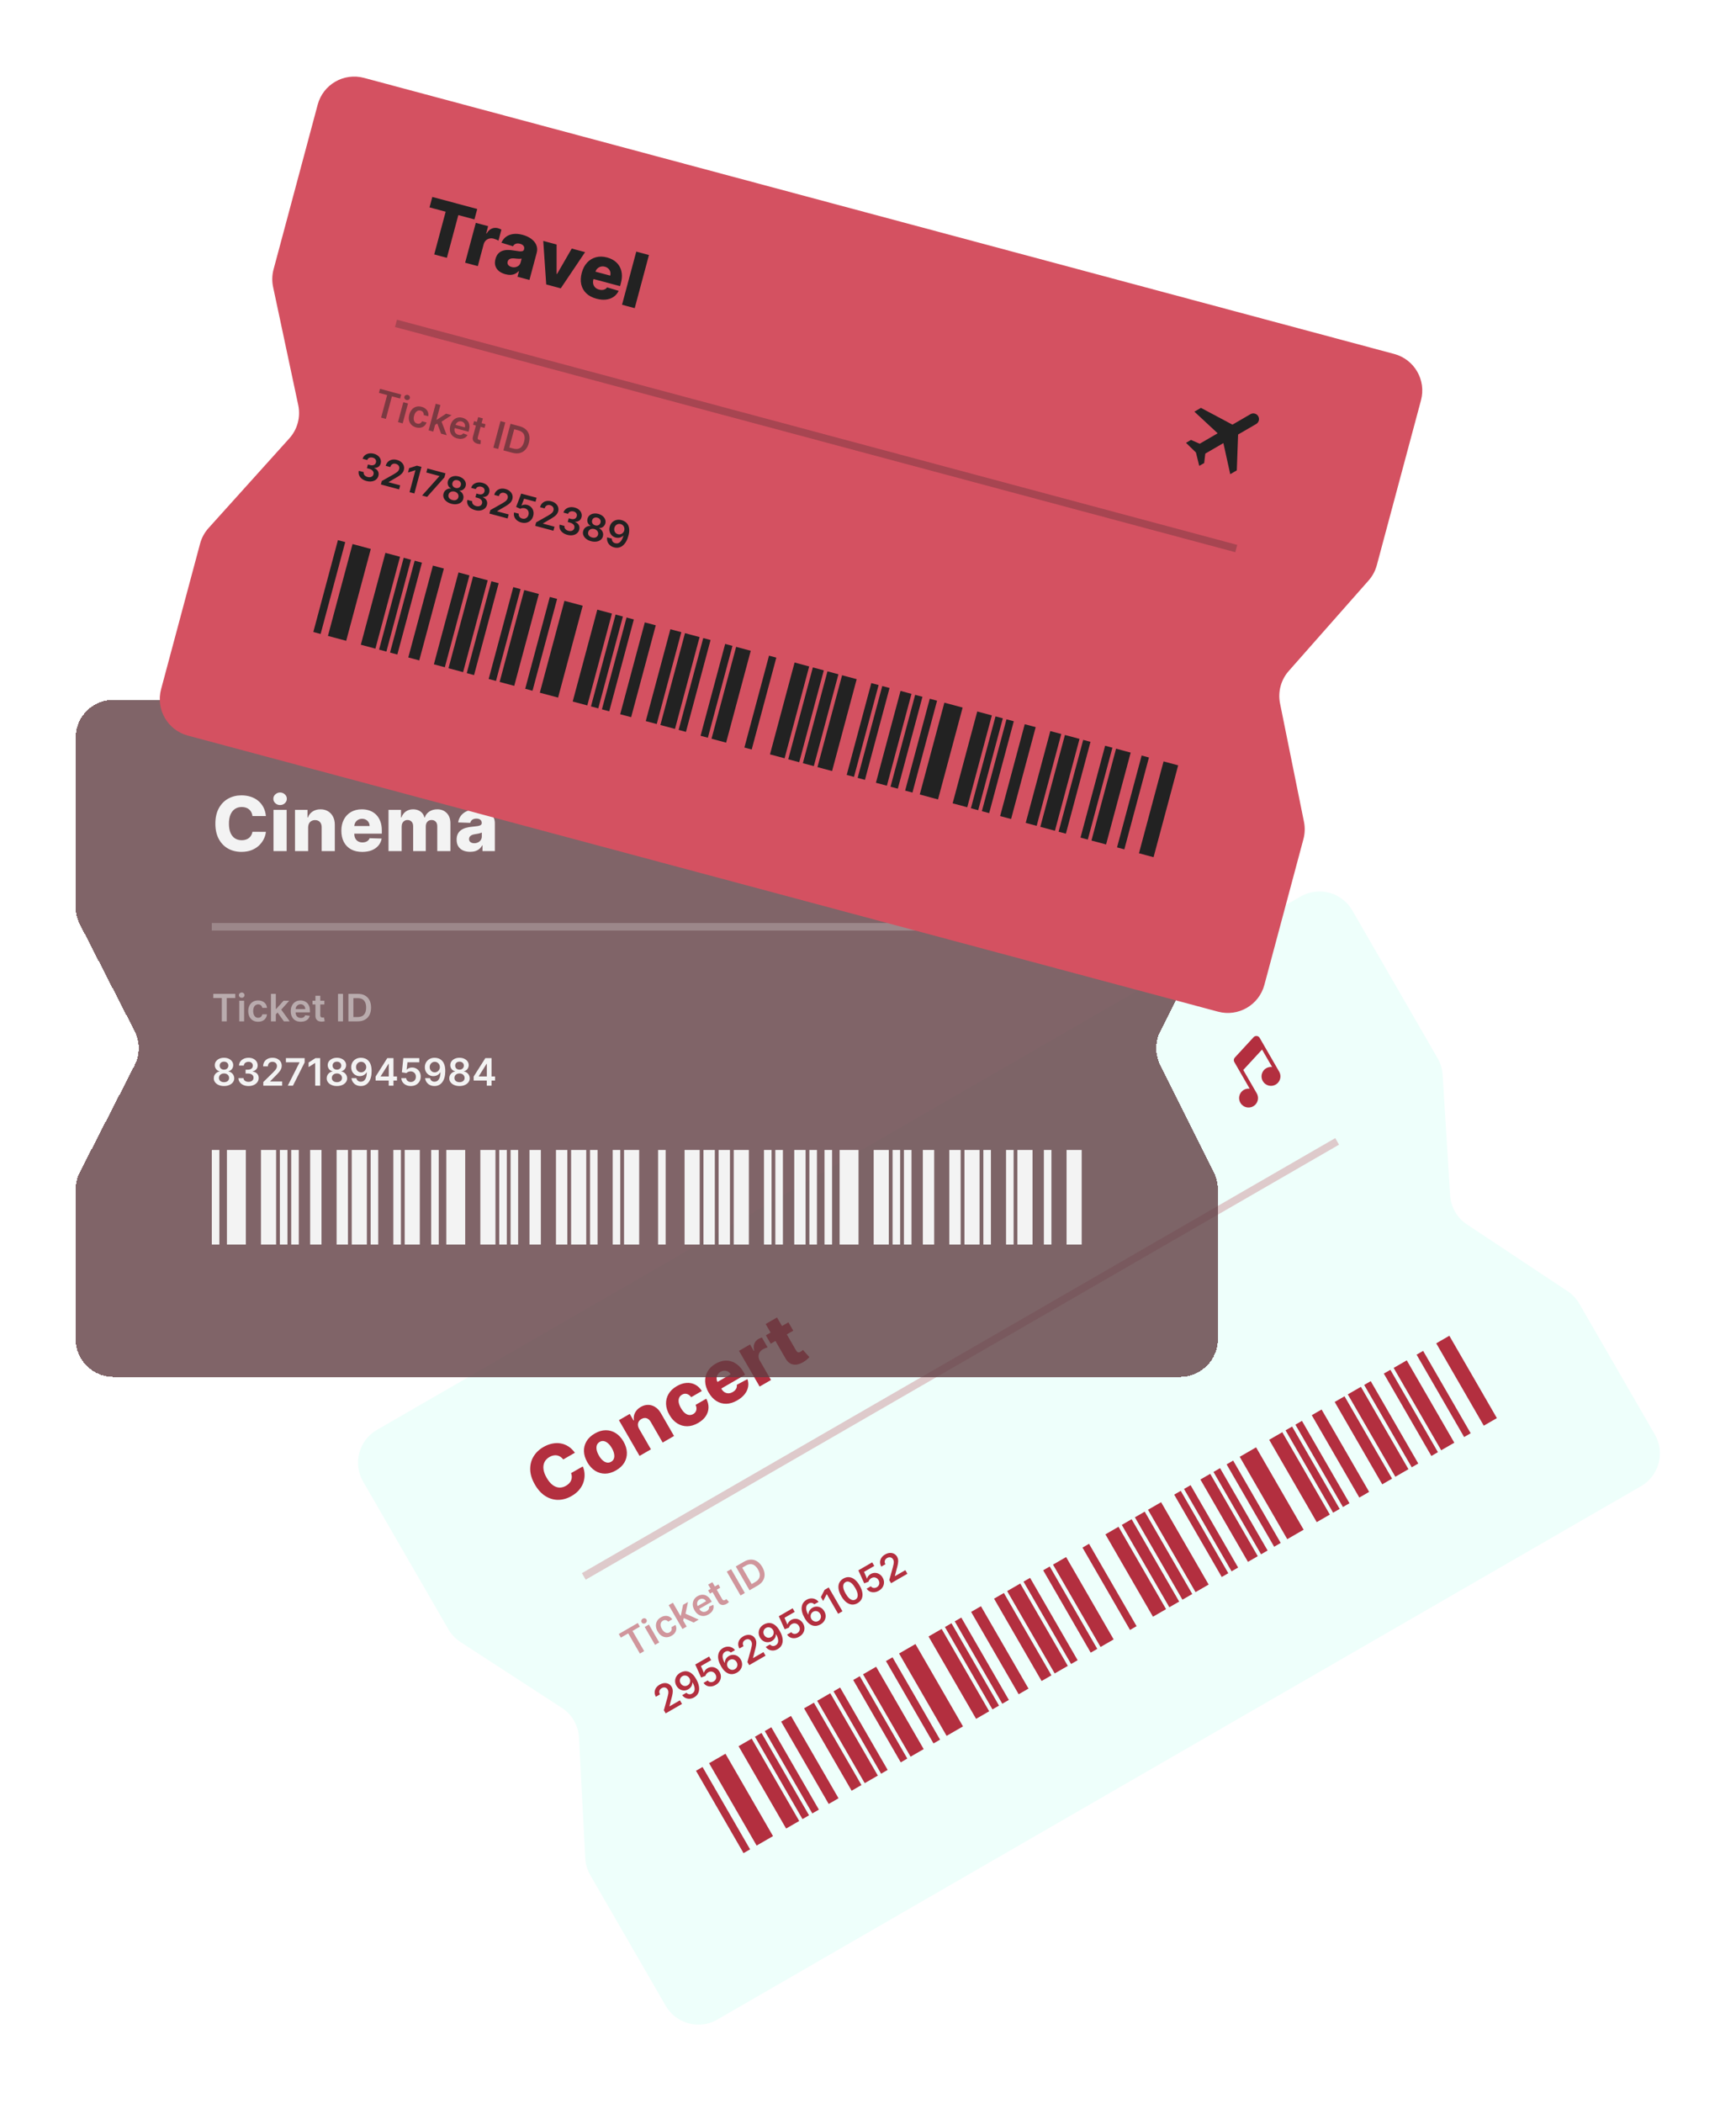 <svg width="459" height="556" viewBox="0 0 459 556" fill="none" xmlns="http://www.w3.org/2000/svg">
<g filter="url(#filter0_d_1_369)">
<path d="M343.879 233L99.66 374C94.877 376.761 93.239 382.877 96 387.66L118.541 426.702C119.33 428.07 120.432 429.231 121.757 430.09L148.54 447.475C151.227 449.218 152.915 452.143 153.082 455.342L154.746 487.229C154.828 488.806 155.283 490.341 156.072 491.708L176 526.224C178.761 531.007 184.877 532.646 189.66 529.885L433.879 388.885C438.662 386.123 440.301 380.007 437.54 375.224L417.585 340.662C416.813 339.324 415.741 338.183 414.454 337.329L387.865 319.685C385.256 317.953 383.609 315.1 383.414 311.975L381.428 280.126C381.332 278.585 380.88 277.086 380.107 275.749L357.54 236.66C354.778 231.877 348.662 230.239 343.879 233Z" fill="#EEFFFB"/>
</g>
<path d="M151.997 384.041L148.921 385.817C148.698 385.525 148.449 385.288 148.175 385.107C147.902 384.927 147.608 384.806 147.295 384.747C146.981 384.687 146.654 384.693 146.312 384.764C145.973 384.829 145.631 384.961 145.286 385.16C144.675 385.513 144.235 385.967 143.965 386.522C143.699 387.074 143.61 387.702 143.699 388.405C143.792 389.106 144.071 389.858 144.535 390.662C145.018 391.499 145.541 392.131 146.106 392.56C146.672 392.982 147.255 393.211 147.856 393.247C148.458 393.277 149.058 393.119 149.657 392.773C149.993 392.579 150.274 392.359 150.499 392.115C150.728 391.868 150.9 391.602 151.014 391.317C151.13 391.026 151.187 390.722 151.185 390.406C151.185 390.084 151.124 389.755 151.002 389.421L154.088 387.664C154.357 388.252 154.512 388.895 154.554 389.593C154.6 390.288 154.518 390.994 154.309 391.711C154.097 392.424 153.731 393.105 153.21 393.756C152.693 394.404 152.002 394.978 151.137 395.478C149.997 396.136 148.831 396.475 147.64 396.496C146.451 396.51 145.318 396.186 144.241 395.523C143.164 394.86 142.226 393.837 141.428 392.455C140.628 391.069 140.214 389.742 140.187 388.473C140.16 387.204 140.453 386.059 141.066 385.038C141.679 384.017 142.546 383.183 143.665 382.537C144.428 382.096 145.195 381.796 145.966 381.635C146.734 381.47 147.482 381.448 148.208 381.57C148.932 381.688 149.617 381.951 150.263 382.36C150.909 382.769 151.487 383.329 151.997 384.041ZM162.89 388.7C161.897 389.273 160.927 389.563 159.979 389.569C159.033 389.568 158.157 389.314 157.35 388.807C156.545 388.293 155.863 387.552 155.304 386.585C154.743 385.613 154.443 384.652 154.402 383.702C154.364 382.745 154.582 381.859 155.057 381.044C155.534 380.222 156.269 379.524 157.261 378.951C158.253 378.379 159.223 378.092 160.169 378.093C161.117 378.087 161.993 378.341 162.798 378.855C163.605 379.362 164.289 380.102 164.85 381.073C165.409 382.041 165.707 383.003 165.746 383.96C165.786 384.91 165.567 385.796 165.091 386.618C164.616 387.433 163.882 388.128 162.89 388.7ZM161.598 386.42C161.959 386.212 162.2 385.925 162.322 385.559C162.445 385.193 162.458 384.775 162.362 384.306C162.27 383.834 162.075 383.34 161.776 382.823C161.473 382.299 161.141 381.878 160.778 381.563C160.419 381.245 160.051 381.047 159.673 380.97C159.295 380.893 158.926 380.959 158.565 381.167C158.192 381.383 157.94 381.676 157.81 382.046C157.683 382.415 157.666 382.835 157.758 383.306C157.854 383.776 158.054 384.273 158.357 384.798C158.655 385.314 158.983 385.732 159.342 386.05C159.704 386.365 160.077 386.56 160.459 386.635C160.845 386.707 161.225 386.636 161.598 386.42ZM168.997 377.752L172.108 383.14L169.1 384.877L163.646 375.429L166.506 373.778L167.507 375.513L167.612 375.452C167.487 374.753 167.582 374.094 167.897 373.475C168.21 372.852 168.715 372.339 169.412 371.936C170.076 371.553 170.739 371.37 171.399 371.387C172.062 371.399 172.682 371.592 173.261 371.969C173.841 372.34 174.334 372.881 174.739 373.592L178.216 379.614L175.208 381.351L172.072 375.919C171.774 375.392 171.404 375.059 170.962 374.92C170.525 374.779 170.069 374.845 169.593 375.12C169.278 375.302 169.039 375.533 168.878 375.812C168.718 376.085 168.646 376.386 168.661 376.716C168.681 377.044 168.793 377.389 168.997 377.752ZM184.591 376.171C183.595 376.746 182.621 377.035 181.671 377.037C180.725 377.036 179.85 376.781 179.048 376.272C178.243 375.758 177.562 375.019 177.006 374.055C176.447 373.088 176.147 372.129 176.107 371.179C176.069 370.222 176.286 369.334 176.759 368.515C177.236 367.693 177.968 366.996 178.956 366.426C179.83 365.921 180.682 365.64 181.512 365.582C182.346 365.521 183.112 365.675 183.811 366.042C184.512 366.403 185.096 366.965 185.564 367.728L182.753 369.351C182.416 368.9 182.033 368.616 181.604 368.497C181.179 368.377 180.751 368.44 180.32 368.689C179.972 368.89 179.723 369.165 179.574 369.513C179.423 369.858 179.384 370.263 179.456 370.73C179.531 371.19 179.729 371.699 180.051 372.256C180.373 372.814 180.717 373.244 181.083 373.547C181.451 373.843 181.823 374.013 182.199 374.059C182.572 374.1 182.934 374.02 183.282 373.819C183.561 373.658 183.773 373.456 183.917 373.214C184.066 372.97 184.144 372.693 184.15 372.382C184.155 372.068 184.08 371.734 183.925 371.381L186.736 369.758C187.157 370.554 187.355 371.347 187.33 372.137C187.31 372.926 187.069 373.669 186.608 374.367C186.149 375.058 185.477 375.66 184.591 376.171ZM194.932 370.201C193.944 370.771 192.978 371.069 192.036 371.094C191.095 371.112 190.223 370.87 189.418 370.366C188.615 369.857 187.924 369.099 187.344 368.095C186.78 367.119 186.481 366.155 186.445 365.202C186.406 364.246 186.621 363.362 187.088 362.551C187.552 361.736 188.26 361.054 189.211 360.505C189.884 360.117 190.559 359.866 191.237 359.753C191.916 359.641 192.576 359.672 193.219 359.848C193.862 360.023 194.47 360.348 195.043 360.82C195.615 361.289 196.124 361.91 196.571 362.685L197.005 363.436L188.793 368.176L187.785 366.43L193.198 363.305C193.009 362.987 192.768 362.746 192.476 362.581C192.184 362.416 191.869 362.339 191.53 362.348C191.193 362.352 190.858 362.449 190.526 362.641C190.19 362.835 189.932 363.085 189.753 363.39C189.572 363.692 189.478 364.017 189.471 364.365C189.462 364.709 189.547 365.046 189.726 365.374L190.752 367.152C190.975 367.537 191.246 367.832 191.566 368.035C191.883 368.235 192.228 368.334 192.599 368.333C192.97 368.332 193.348 368.22 193.734 367.998C194 367.844 194.221 367.667 194.396 367.468C194.57 367.269 194.694 367.052 194.767 366.819C194.84 366.585 194.855 366.341 194.812 366.087L197.62 364.573C197.863 365.258 197.922 365.943 197.798 366.627C197.675 367.305 197.373 367.952 196.893 368.568C196.41 369.181 195.756 369.725 194.932 370.201ZM200.849 366.547L195.394 357.099L198.316 355.412L199.31 357.135L199.409 357.078C199.221 356.355 199.235 355.73 199.449 355.201C199.661 354.669 200.025 354.253 200.542 353.955C200.681 353.875 200.831 353.802 200.99 353.737C201.147 353.668 201.3 353.616 201.448 353.579L202.958 356.193C202.786 356.227 202.575 356.297 202.324 356.403C202.078 356.507 201.865 356.611 201.684 356.715C201.328 356.921 201.052 357.187 200.857 357.513C200.664 357.832 200.567 358.18 200.567 358.558C200.568 358.929 200.677 359.303 200.895 359.681L203.857 364.81L200.849 366.547ZM208.457 349.557L209.736 351.772L203.775 355.213L202.497 352.999L208.457 349.557ZM202.439 350.014L205.447 348.278L210.493 357.018C210.599 357.202 210.714 357.335 210.838 357.417C210.963 357.492 211.098 357.521 211.241 357.504C211.382 357.483 211.532 357.426 211.692 357.334C211.807 357.268 211.922 357.188 212.037 357.094C212.154 356.993 212.241 356.916 212.297 356.862L214.006 358.77C213.886 358.894 213.713 359.063 213.486 359.276C213.263 359.486 212.976 359.704 212.624 359.929C211.938 360.369 211.286 360.636 210.668 360.73C210.052 360.818 209.488 360.728 208.978 360.459C208.472 360.189 208.038 359.731 207.677 359.087L202.439 350.014Z" fill="#B32F3F"/>
<path d="M154.356 416.735L353.542 301.735" stroke="#B22F3F" stroke-opacity="0.25" stroke-width="2"/>
<path d="M164.158 432.918L163.606 431.961L168.631 429.06L169.183 430.016L167.236 431.14L170.32 436.482L169.189 437.136L166.105 431.794L164.158 432.918ZM173.187 434.827L170.459 430.104L171.573 429.461L174.3 434.185L173.187 434.827ZM170.632 429.11C170.456 429.212 170.27 429.241 170.076 429.198C169.88 429.152 169.734 429.046 169.638 428.88C169.541 428.712 169.522 428.533 169.582 428.343C169.641 428.15 169.758 428.003 169.934 427.901C170.113 427.798 170.299 427.77 170.492 427.817C170.687 427.861 170.833 427.966 170.93 428.134C171.026 428.301 171.045 428.48 170.986 428.672C170.928 428.861 170.81 429.007 170.632 429.11ZM177.559 432.426C177.087 432.699 176.622 432.829 176.164 432.817C175.709 432.804 175.284 432.668 174.891 432.408C174.499 432.145 174.165 431.775 173.889 431.297C173.612 430.818 173.46 430.341 173.432 429.868C173.404 429.392 173.498 428.955 173.716 428.555C173.935 428.153 174.275 427.819 174.736 427.552C175.12 427.331 175.5 427.206 175.877 427.177C176.255 427.145 176.606 427.206 176.93 427.36C177.253 427.513 177.525 427.752 177.746 428.078L176.682 428.692C176.508 428.49 176.296 428.359 176.046 428.301C175.797 428.24 175.539 428.286 175.27 428.441C175.043 428.573 174.878 428.75 174.777 428.972C174.675 429.193 174.641 429.444 174.676 429.728C174.713 430.01 174.823 430.31 175.007 430.627C175.193 430.949 175.4 431.199 175.628 431.376C175.855 431.551 176.089 431.652 176.332 431.679C176.575 431.703 176.812 431.648 177.044 431.514C177.208 431.419 177.337 431.304 177.431 431.168C177.525 431.028 177.582 430.874 177.602 430.704C177.621 430.534 177.598 430.355 177.533 430.166L178.597 429.551C178.763 429.901 178.836 430.254 178.815 430.61C178.792 430.965 178.677 431.3 178.468 431.614C178.257 431.927 177.954 432.198 177.559 432.426ZM180.602 428.57L179.823 427.228L180.001 427.125L180.604 424.247L181.904 423.496L181.159 427.026L180.928 427.16L180.602 428.57ZM180.443 430.638L176.807 424.34L177.92 423.697L181.556 429.995L180.443 430.638ZM183.408 428.926L180.629 427.664L180.927 426.447L184.739 428.158L183.408 428.926ZM187.324 426.788C186.85 427.062 186.384 427.2 185.926 427.202C185.469 427.201 185.043 427.072 184.649 426.815C184.254 426.557 183.914 426.181 183.629 425.687C183.348 425.201 183.194 424.721 183.167 424.247C183.14 423.771 183.235 423.333 183.451 422.935C183.665 422.535 183.998 422.205 184.449 421.945C184.74 421.777 185.042 421.665 185.355 421.61C185.669 421.552 185.981 421.563 186.293 421.643C186.606 421.722 186.907 421.879 187.196 422.114C187.483 422.347 187.747 422.671 187.986 423.085L188.183 423.426L184.311 425.662L183.878 424.911L186.683 423.292C186.557 423.08 186.402 422.917 186.216 422.803C186.028 422.687 185.826 422.627 185.608 422.624C185.393 422.62 185.178 422.68 184.965 422.803C184.738 422.934 184.57 423.105 184.461 423.315C184.352 423.523 184.301 423.745 184.307 423.979C184.315 424.209 184.378 424.431 184.498 424.643L184.876 425.298C185.035 425.573 185.221 425.78 185.435 425.919C185.648 426.055 185.875 426.124 186.116 426.124C186.356 426.123 186.596 426.052 186.838 425.912C187 425.819 187.134 425.712 187.239 425.591C187.343 425.468 187.417 425.333 187.461 425.188C187.506 425.042 187.514 424.888 187.486 424.726L188.593 424.243C188.686 424.556 188.7 424.868 188.634 425.179C188.568 425.488 188.426 425.78 188.206 426.058C187.985 426.333 187.691 426.577 187.324 426.788ZM189.944 418.854L190.441 419.715L187.726 421.283L187.229 420.422L189.944 418.854ZM187.246 418.903L188.359 418.26L190.919 422.695C191.006 422.845 191.095 422.947 191.186 423C191.278 423.051 191.37 423.069 191.463 423.054C191.555 423.039 191.648 423.005 191.74 422.951C191.809 422.911 191.87 422.869 191.922 422.826C191.975 422.781 192.015 422.746 192.041 422.72L192.731 423.482C192.683 423.537 192.611 423.609 192.515 423.697C192.42 423.784 192.295 423.876 192.14 423.971C191.866 424.14 191.59 424.243 191.314 424.28C191.036 424.315 190.774 424.271 190.529 424.15C190.287 424.028 190.081 423.819 189.913 423.522L187.246 418.903ZM193.305 414.815L196.941 421.113L195.8 421.772L192.164 415.473L193.305 414.815ZM200.311 419.167L198.176 420.4L194.54 414.101L196.717 412.844C197.343 412.483 197.953 412.299 198.547 412.292C199.143 412.282 199.697 412.442 200.21 412.771C200.723 413.101 201.168 413.593 201.546 414.247C201.925 414.903 202.128 415.537 202.157 416.15C202.187 416.761 202.046 417.325 201.735 417.841C201.425 418.356 200.95 418.798 200.311 419.167ZM198.747 418.754L199.685 418.212C200.124 417.959 200.444 417.668 200.645 417.338C200.845 417.007 200.926 416.639 200.889 416.234C200.851 415.827 200.692 415.382 200.414 414.901C200.136 414.419 199.831 414.062 199.5 413.829C199.168 413.594 198.812 413.482 198.432 413.491C198.052 413.496 197.649 413.622 197.223 413.869L196.251 414.43L198.747 418.754Z" fill="#B22F3F" fill-opacity="0.5"/>
<path d="M176.005 452.94L175.529 452.116L176.478 448.71C176.565 448.378 176.631 448.09 176.676 447.845C176.721 447.601 176.733 447.381 176.714 447.187C176.695 446.993 176.635 446.809 176.535 446.635C176.42 446.436 176.277 446.292 176.105 446.203C175.932 446.111 175.744 446.072 175.541 446.085C175.338 446.099 175.136 446.163 174.935 446.279C174.728 446.399 174.572 446.547 174.465 446.723C174.358 446.897 174.306 447.086 174.31 447.292C174.316 447.496 174.381 447.706 174.506 447.921L173.42 448.548C173.189 448.148 173.08 447.748 173.092 447.348C173.104 446.947 173.223 446.573 173.449 446.227C173.678 445.879 174 445.585 174.416 445.345C174.838 445.101 175.255 444.965 175.666 444.939C176.077 444.912 176.45 444.985 176.785 445.158C177.122 445.33 177.392 445.592 177.596 445.944C177.732 446.18 177.821 446.438 177.862 446.718C177.903 446.997 177.89 447.341 177.822 447.749C177.756 448.156 177.633 448.674 177.452 449.304L177.004 451.034L177.029 451.078L179.772 449.494L180.323 450.447L176.005 452.94ZM179.884 442.188C180.187 442.016 180.511 441.9 180.856 441.84C181.202 441.777 181.558 441.795 181.922 441.897C182.286 441.996 182.647 442.201 183.008 442.512C183.368 442.824 183.714 443.267 184.045 443.841C184.36 444.381 184.582 444.898 184.711 445.392C184.841 445.882 184.883 446.336 184.837 446.754C184.791 447.171 184.661 447.545 184.446 447.874C184.232 448.203 183.935 448.477 183.555 448.695C183.158 448.925 182.76 449.051 182.362 449.073C181.967 449.093 181.597 449.023 181.252 448.861C180.907 448.699 180.613 448.456 180.368 448.133L181.491 447.485C181.693 447.702 181.924 447.833 182.186 447.879C182.448 447.921 182.715 447.865 182.985 447.708C183.422 447.456 183.649 447.072 183.666 446.557C183.682 446.042 183.496 445.447 183.107 444.772L183.064 444.797C183.067 445.035 183.027 445.266 182.943 445.49C182.858 445.711 182.734 445.916 182.571 446.102C182.41 446.288 182.217 446.446 181.991 446.576C181.622 446.789 181.239 446.893 180.842 446.887C180.447 446.88 180.075 446.772 179.725 446.564C179.377 446.355 179.088 446.053 178.858 445.659C178.621 445.249 178.503 444.826 178.503 444.391C178.505 443.953 178.621 443.542 178.852 443.156C179.083 442.769 179.427 442.446 179.884 442.188ZM180.42 443.108C180.198 443.236 180.03 443.406 179.914 443.618C179.8 443.826 179.744 444.052 179.748 444.296C179.753 444.536 179.821 444.769 179.951 444.995C180.082 445.217 180.249 445.391 180.453 445.517C180.659 445.641 180.879 445.707 181.112 445.714C181.348 445.72 181.578 445.659 181.801 445.53C181.967 445.434 182.104 445.313 182.211 445.166C182.318 445.02 182.392 444.859 182.433 444.685C182.476 444.508 182.484 444.329 182.46 444.149C182.437 443.968 182.378 443.797 182.283 443.636C182.158 443.421 181.992 443.252 181.785 443.128C181.579 443.004 181.356 442.937 181.115 442.928C180.877 442.918 180.645 442.978 180.42 443.108ZM189.239 445.414C188.829 445.651 188.417 445.786 188.004 445.819C187.591 445.85 187.21 445.786 186.863 445.625C186.518 445.464 186.239 445.212 186.026 444.87L187.133 444.231C187.302 444.478 187.536 444.624 187.834 444.671C188.13 444.716 188.421 444.656 188.706 444.492C188.929 444.363 189.099 444.197 189.214 443.993C189.329 443.79 189.384 443.568 189.379 443.328C189.374 443.088 189.303 442.851 189.166 442.618C189.031 442.379 188.859 442.197 188.65 442.072C188.441 441.947 188.217 441.883 187.978 441.882C187.738 441.878 187.502 441.943 187.271 442.077C187.081 442.184 186.916 442.326 186.774 442.503C186.633 442.68 186.543 442.858 186.504 443.036L185.376 443.462L183.83 440.024L187.484 437.915L188.034 438.868L185.325 440.432L186.108 442.207L186.144 442.186C186.182 441.981 186.281 441.772 186.443 441.559C186.603 441.343 186.81 441.162 187.064 441.015C187.445 440.795 187.838 440.689 188.241 440.696C188.643 440.702 189.021 440.812 189.375 441.026C189.728 441.24 190.021 441.549 190.254 441.953C190.495 442.37 190.613 442.796 190.608 443.234C190.604 443.668 190.486 444.076 190.254 444.459C190.022 444.839 189.684 445.157 189.239 445.414ZM194.836 442.183C194.533 442.355 194.209 442.472 193.863 442.535C193.515 442.597 193.159 442.577 192.795 442.475C192.429 442.372 192.066 442.165 191.706 441.854C191.344 441.54 190.998 441.094 190.666 440.514C190.355 439.975 190.134 439.461 190.005 438.973C189.876 438.484 189.835 438.032 189.883 437.616C189.929 437.199 190.059 436.826 190.274 436.497C190.49 436.167 190.787 435.893 191.165 435.675C191.56 435.446 191.956 435.322 192.351 435.301C192.749 435.28 193.12 435.35 193.465 435.511C193.809 435.671 194.101 435.907 194.341 436.219L193.219 436.867C193.021 436.659 192.792 436.534 192.531 436.493C192.271 436.45 192.005 436.506 191.735 436.662C191.298 436.914 191.071 437.298 191.054 437.813C191.04 438.328 191.222 438.916 191.603 439.58L191.646 439.555C191.642 439.317 191.683 439.087 191.768 438.865C191.853 438.644 191.977 438.44 192.137 438.254C192.299 438.065 192.492 437.906 192.718 437.776C193.087 437.562 193.469 437.459 193.864 437.467C194.261 437.472 194.635 437.58 194.986 437.791C195.336 437.999 195.624 438.302 195.852 438.701C196.093 439.114 196.214 439.541 196.213 439.981C196.212 440.419 196.096 440.831 195.864 441.216C195.633 441.601 195.29 441.923 194.836 442.183ZM194.297 441.264C194.52 441.135 194.689 440.965 194.803 440.754C194.916 440.544 194.971 440.317 194.967 440.073C194.963 439.829 194.894 439.593 194.759 439.365C194.631 439.138 194.464 438.963 194.258 438.838C194.054 438.713 193.834 438.647 193.599 438.641C193.363 438.635 193.133 438.696 192.91 438.825C192.744 438.921 192.607 439.042 192.5 439.189C192.394 439.335 192.319 439.495 192.278 439.67C192.235 439.842 192.226 440.02 192.249 440.203C192.274 440.383 192.333 440.556 192.427 440.724C192.556 440.942 192.724 441.114 192.931 441.241C193.138 441.367 193.361 441.435 193.601 441.444C193.842 441.453 194.074 441.393 194.297 441.264ZM198.095 440.186L197.619 439.362L198.568 435.956C198.656 435.624 198.722 435.336 198.766 435.091C198.811 434.847 198.824 434.628 198.805 434.433C198.786 434.239 198.726 434.055 198.625 433.881C198.51 433.682 198.367 433.538 198.195 433.449C198.022 433.357 197.834 433.318 197.631 433.331C197.428 433.345 197.227 433.409 197.026 433.525C196.819 433.645 196.662 433.793 196.556 433.969C196.449 434.143 196.397 434.332 196.401 434.538C196.407 434.742 196.472 434.952 196.596 435.167L195.51 435.794C195.28 435.394 195.17 434.994 195.182 434.594C195.194 434.193 195.313 433.819 195.54 433.473C195.768 433.125 196.09 432.831 196.507 432.591C196.929 432.347 197.346 432.212 197.757 432.185C198.168 432.158 198.54 432.231 198.875 432.404C199.212 432.576 199.483 432.838 199.686 433.191C199.822 433.426 199.911 433.684 199.952 433.964C199.993 434.243 199.98 434.587 199.912 434.995C199.847 435.402 199.723 435.921 199.543 436.55L199.095 438.281L199.119 438.324L201.863 436.74L202.413 437.693L198.095 440.186ZM201.975 429.434C202.277 429.262 202.601 429.146 202.946 429.086C203.293 429.023 203.648 429.042 204.013 429.143C204.376 429.242 204.738 429.447 205.098 429.759C205.458 430.07 205.804 430.513 206.136 431.087C206.45 431.627 206.672 432.144 206.801 432.638C206.932 433.128 206.974 433.583 206.928 434C206.882 434.417 206.751 434.791 206.537 435.12C206.322 435.449 206.025 435.723 205.646 435.942C205.248 436.171 204.85 436.297 204.453 436.319C204.057 436.339 203.687 436.269 203.342 436.107C202.998 435.945 202.703 435.702 202.459 435.379L203.581 434.731C203.783 434.948 204.015 435.079 204.276 435.125C204.539 435.167 204.805 435.111 205.076 434.954C205.512 434.702 205.739 434.318 205.756 433.803C205.773 433.288 205.587 432.693 205.197 432.018L205.154 432.043C205.158 432.281 205.117 432.512 205.033 432.736C204.948 432.957 204.824 433.162 204.661 433.349C204.501 433.534 204.307 433.692 204.082 433.822C203.713 434.035 203.33 434.139 202.933 434.133C202.538 434.126 202.165 434.019 201.816 433.81C201.468 433.601 201.179 433.299 200.948 432.905C200.712 432.495 200.593 432.072 200.594 431.637C200.595 431.199 200.711 430.788 200.943 430.402C201.173 430.015 201.517 429.692 201.975 429.434ZM202.51 430.355C202.289 430.482 202.12 430.652 202.005 430.864C201.89 431.072 201.835 431.298 201.839 431.542C201.843 431.782 201.911 432.015 202.041 432.241C202.172 432.463 202.34 432.637 202.543 432.763C202.749 432.887 202.969 432.953 203.203 432.96C203.439 432.966 203.668 432.905 203.892 432.776C204.058 432.68 204.194 432.559 204.301 432.412C204.408 432.266 204.482 432.106 204.524 431.931C204.566 431.754 204.575 431.575 204.55 431.395C204.528 431.214 204.469 431.043 204.373 430.882C204.249 430.667 204.083 430.498 203.875 430.374C203.669 430.25 203.446 430.183 203.206 430.174C202.968 430.164 202.736 430.224 202.51 430.355ZM211.329 432.66C210.919 432.897 210.508 433.032 210.095 433.065C209.681 433.097 209.301 433.032 208.954 432.871C208.609 432.71 208.33 432.458 208.116 432.117L209.223 431.477C209.393 431.724 209.626 431.871 209.924 431.917C210.221 431.962 210.511 431.902 210.796 431.738C211.02 431.609 211.189 431.443 211.304 431.24C211.419 431.036 211.474 430.815 211.47 430.574C211.465 430.334 211.394 430.097 211.257 429.865C211.121 429.626 210.949 429.443 210.74 429.318C210.531 429.193 210.307 429.129 210.069 429.128C209.829 429.124 209.593 429.189 209.361 429.323C209.171 429.43 209.006 429.572 208.865 429.749C208.724 429.926 208.634 430.104 208.595 430.282L207.467 430.708L205.921 427.27L209.574 425.161L210.125 426.114L207.415 427.678L208.198 429.453L208.235 429.432C208.272 429.227 208.372 429.018 208.533 428.805C208.693 428.589 208.9 428.408 209.154 428.261C209.536 428.041 209.928 427.935 210.332 427.943C210.734 427.948 211.112 428.058 211.465 428.272C211.818 428.486 212.112 428.796 212.345 429.199C212.585 429.616 212.703 430.042 212.698 430.48C212.695 430.914 212.577 431.322 212.344 431.705C212.112 432.085 211.774 432.403 211.329 432.66ZM216.926 429.429C216.624 429.601 216.299 429.718 215.953 429.782C215.606 429.843 215.25 429.823 214.885 429.722C214.519 429.618 214.156 429.411 213.796 429.1C213.435 428.786 213.088 428.34 212.756 427.76C212.445 427.221 212.225 426.707 212.096 426.219C211.967 425.73 211.926 425.278 211.973 424.863C212.019 424.445 212.149 424.072 212.364 423.743C212.581 423.413 212.878 423.139 213.255 422.921C213.651 422.692 214.046 422.568 214.442 422.547C214.839 422.526 215.21 422.596 215.555 422.757C215.899 422.917 216.191 423.153 216.431 423.465L215.309 424.113C215.112 423.905 214.883 423.78 214.621 423.739C214.361 423.696 214.096 423.752 213.825 423.908C213.388 424.16 213.162 424.544 213.145 425.059C213.13 425.574 213.313 426.163 213.693 426.826L213.736 426.801C213.732 426.563 213.773 426.333 213.859 426.111C213.944 425.89 214.067 425.686 214.228 425.5C214.389 425.311 214.583 425.152 214.808 425.022C215.177 424.809 215.559 424.706 215.954 424.713C216.351 424.718 216.725 424.827 217.076 425.037C217.426 425.245 217.715 425.548 217.942 425.947C218.183 426.36 218.304 426.787 218.304 427.227C218.303 427.665 218.186 428.077 217.955 428.462C217.723 428.847 217.381 429.169 216.926 429.429ZM216.387 428.51C216.611 428.381 216.779 428.211 216.893 428.001C217.007 427.79 217.061 427.563 217.057 427.319C217.053 427.076 216.984 426.839 216.849 426.611C216.721 426.384 216.554 426.209 216.348 426.084C216.145 425.959 215.925 425.893 215.689 425.887C215.453 425.881 215.224 425.942 215 426.071C214.834 426.167 214.698 426.288 214.591 426.435C214.484 426.581 214.41 426.742 214.368 426.916C214.326 427.088 214.316 427.266 214.34 427.449C214.364 427.629 214.424 427.802 214.517 427.97C214.646 428.188 214.814 428.36 215.021 428.487C215.228 428.613 215.452 428.681 215.692 428.69C215.932 428.699 216.164 428.639 216.387 428.51ZM219.111 419.655L222.747 425.953L221.606 426.612L218.611 421.424L218.574 421.445L217.644 423.237L217.041 422.191L218.025 420.282L219.111 419.655ZM226.744 423.806C226.237 424.098 225.729 424.221 225.218 424.174C224.708 424.124 224.215 423.912 223.74 423.539C223.266 423.162 222.83 422.63 222.434 421.944C222.039 421.256 221.799 420.615 221.714 420.022C221.629 419.426 221.694 418.896 221.908 418.434C222.124 417.97 222.484 417.592 222.989 417.301C223.493 417.01 224 416.887 224.51 416.932C225.019 416.976 225.51 417.185 225.982 417.557C226.456 417.929 226.891 418.457 227.286 419.142C227.684 419.831 227.927 420.475 228.014 421.076C228.101 421.673 228.038 422.204 227.823 422.67C227.61 423.135 227.25 423.513 226.744 423.806ZM226.188 422.843C226.582 422.616 226.781 422.243 226.784 421.724C226.789 421.202 226.573 420.562 226.136 419.806C225.847 419.306 225.553 418.915 225.251 418.635C224.95 418.356 224.655 418.184 224.365 418.122C224.073 418.058 223.798 418.101 223.537 418.252C223.146 418.478 222.948 418.851 222.946 419.372C222.942 419.891 223.156 420.526 223.587 421.278C223.875 421.781 224.169 422.175 224.469 422.458C224.771 422.74 225.068 422.913 225.359 422.977C225.649 423.039 225.926 422.995 226.188 422.843ZM232.362 420.517C231.952 420.754 231.541 420.889 231.128 420.922C230.714 420.953 230.334 420.888 229.987 420.728C229.642 420.566 229.363 420.314 229.149 419.973L230.256 419.334C230.426 419.58 230.66 419.727 230.957 419.774C231.254 419.819 231.545 419.759 231.83 419.594C232.053 419.465 232.222 419.299 232.337 419.096C232.453 418.893 232.508 418.671 232.503 418.431C232.498 418.19 232.427 417.954 232.29 417.721C232.155 417.482 231.983 417.3 231.773 417.174C231.564 417.049 231.341 416.986 231.102 416.984C230.862 416.98 230.626 417.046 230.394 417.179C230.205 417.286 230.039 417.428 229.898 417.605C229.757 417.782 229.667 417.96 229.628 418.139L228.5 418.564L226.954 415.127L230.608 413.017L231.158 413.971L228.449 415.535L229.231 417.31L229.268 417.288C229.306 417.083 229.405 416.874 229.566 416.661C229.726 416.446 229.933 416.265 230.187 416.118C230.569 415.898 230.961 415.791 231.365 415.799C231.767 415.805 232.145 415.914 232.498 416.129C232.852 416.343 233.145 416.652 233.378 417.056C233.618 417.472 233.736 417.899 233.732 418.336C233.728 418.77 233.61 419.179 233.377 419.562C233.146 419.942 232.807 420.26 232.362 420.517ZM235.603 418.531L235.127 417.707L236.076 414.301C236.164 413.969 236.23 413.681 236.274 413.436C236.319 413.192 236.332 412.972 236.313 412.778C236.294 412.584 236.234 412.4 236.133 412.226C236.018 412.027 235.875 411.883 235.703 411.793C235.53 411.702 235.342 411.663 235.139 411.676C234.936 411.689 234.735 411.754 234.534 411.87C234.327 411.99 234.17 412.137 234.064 412.313C233.957 412.487 233.905 412.677 233.909 412.883C233.915 413.087 233.98 413.297 234.104 413.512L233.018 414.139C232.788 413.739 232.678 413.339 232.69 412.938C232.702 412.538 232.821 412.164 233.048 411.818C233.276 411.47 233.598 411.176 234.015 410.935C234.437 410.692 234.854 410.556 235.265 410.529C235.676 410.503 236.049 410.576 236.383 410.749C236.72 410.92 236.991 411.183 237.194 411.535C237.33 411.771 237.419 412.029 237.46 412.308C237.501 412.588 237.488 412.932 237.42 413.34C237.355 413.747 237.231 414.265 237.051 414.894L236.603 416.625L236.627 416.668L239.371 415.085L239.921 416.038L235.603 418.531Z" fill="#B32F3F"/>
<rect x="184.021" y="468.116" width="2" height="25.14" transform="rotate(-30 184.021 468.116)" fill="#B32F3F"/>
<rect x="187.485" y="466.116" width="5" height="25.14" transform="rotate(-30 187.485 466.116)" fill="#B32F3F"/>
<rect x="195.279" y="461.616" width="4" height="25.14" transform="rotate(-30 195.279 461.616)" fill="#B32F3F"/>
<rect x="199.609" y="459.116" width="2" height="25.14" transform="rotate(-30 199.609 459.116)" fill="#B32F3F"/>
<rect x="202.207" y="457.616" width="2" height="25.14" transform="rotate(-30 202.207 457.616)" fill="#B32F3F"/>
<rect x="206.537" y="455.116" width="3" height="25.14" transform="rotate(-30 206.537 455.116)" fill="#B32F3F"/>
<rect x="212.599" y="451.616" width="3" height="25.14" transform="rotate(-30 212.599 451.616)" fill="#B32F3F"/>
<rect x="216.063" y="449.616" width="4" height="25.14" transform="rotate(-30 216.063 449.616)" fill="#B32F3F"/>
<rect x="220.394" y="447.116" width="2" height="25.14" transform="rotate(-30 220.394 447.116)" fill="#B32F3F"/>
<rect x="225.59" y="444.116" width="2" height="25.14" transform="rotate(-30 225.59 444.116)" fill="#B32F3F"/>
<rect x="228.188" y="442.616" width="4" height="25.14" transform="rotate(-30 228.188 442.616)" fill="#B32F3F"/>
<rect x="234.25" y="439.116" width="2" height="25.14" transform="rotate(-30 234.25 439.116)" fill="#B32F3F"/>
<rect x="237.714" y="437.116" width="5" height="25.14" transform="rotate(-30 237.714 437.116)" fill="#B32F3F"/>
<rect x="245.508" y="432.616" width="4" height="25.14" transform="rotate(-30 245.508 432.616)" fill="#B32F3F"/>
<rect x="249.838" y="430.116" width="2" height="25.14" transform="rotate(-30 249.838 430.116)" fill="#B32F3F"/>
<rect x="252.437" y="428.616" width="2" height="25.14" transform="rotate(-30 252.437 428.616)" fill="#B32F3F"/>
<rect x="256.767" y="426.116" width="3" height="25.14" transform="rotate(-30 256.767 426.116)" fill="#B32F3F"/>
<rect x="262.829" y="422.616" width="3" height="25.14" transform="rotate(-30 262.829 422.616)" fill="#B32F3F"/>
<rect x="266.293" y="420.616" width="4" height="25.14" transform="rotate(-30 266.293 420.616)" fill="#B32F3F"/>
<rect x="270.623" y="418.116" width="2" height="25.14" transform="rotate(-30 270.623 418.116)" fill="#B32F3F"/>
<rect x="275.819" y="415.116" width="2" height="25.14" transform="rotate(-30 275.819 415.116)" fill="#B32F3F"/>
<rect x="278.417" y="413.616" width="4" height="25.14" transform="rotate(-30 278.417 413.616)" fill="#B32F3F"/>
<rect x="324.317" y="387.116" width="2" height="25.14" transform="rotate(-30 324.317 387.116)" fill="#B32F3F"/>
<rect x="327.781" y="385.116" width="5" height="25.14" transform="rotate(-30 327.781 385.116)" fill="#B32F3F"/>
<rect x="335.575" y="380.616" width="4" height="25.14" transform="rotate(-30 335.575 380.616)" fill="#B32F3F"/>
<rect x="339.905" y="378.116" width="2" height="25.14" transform="rotate(-30 339.905 378.116)" fill="#B32F3F"/>
<rect x="342.503" y="376.616" width="2" height="25.14" transform="rotate(-30 342.503 376.616)" fill="#B32F3F"/>
<rect x="346.833" y="374.116" width="3" height="25.14" transform="rotate(-30 346.833 374.116)" fill="#B32F3F"/>
<rect x="352.896" y="370.616" width="3" height="25.14" transform="rotate(-30 352.896 370.616)" fill="#B32F3F"/>
<rect x="356.36" y="368.616" width="4" height="25.14" transform="rotate(-30 356.36 368.616)" fill="#B32F3F"/>
<rect x="360.69" y="366.116" width="2" height="25.14" transform="rotate(-30 360.69 366.116)" fill="#B32F3F"/>
<rect x="365.886" y="363.116" width="2" height="25.14" transform="rotate(-30 365.886 363.116)" fill="#B32F3F"/>
<rect x="368.484" y="361.616" width="4" height="25.14" transform="rotate(-30 368.484 361.616)" fill="#B32F3F"/>
<rect x="286.211" y="409.116" width="2" height="25.14" transform="rotate(-30 286.211 409.116)" fill="#B32F3F"/>
<rect x="292.274" y="405.616" width="4" height="25.14" transform="rotate(-30 292.274 405.616)" fill="#B32F3F"/>
<rect x="296.604" y="403.116" width="3" height="25.14" transform="rotate(-30 296.604 403.116)" fill="#B32F3F"/>
<rect x="300.068" y="401.116" width="3" height="25.14" transform="rotate(-30 300.068 401.116)" fill="#B32F3F"/>
<rect x="303.532" y="399.116" width="4" height="25.14" transform="rotate(-30 303.532 399.116)" fill="#B32F3F"/>
<rect x="310.46" y="395.116" width="2" height="25.14" transform="rotate(-30 310.46 395.116)" fill="#B32F3F"/>
<rect x="313.058" y="393.616" width="2" height="25.14" transform="rotate(-30 313.058 393.616)" fill="#B32F3F"/>
<rect x="317.388" y="391.116" width="3" height="25.14" transform="rotate(-30 317.388 391.116)" fill="#B32F3F"/>
<rect x="320.852" y="389.116" width="2" height="25.14" transform="rotate(-30 320.852 389.116)" fill="#B32F3F"/>
<rect x="374.546" y="358.116" width="2" height="25.14" transform="rotate(-30 374.546 358.116)" fill="#B32F3F"/>
<rect x="379.742" y="355.116" width="4" height="25.14" transform="rotate(-30 379.742 355.116)" fill="#B32F3F"/>
<g clip-path="url(#clip0_1_369)">
<path d="M332.961 274.226C332.87 274.116 332.756 274.027 332.628 273.964C332.5 273.901 332.359 273.866 332.216 273.862C332.073 273.858 331.931 273.885 331.8 273.941C331.668 273.996 331.55 274.08 331.453 274.185L326.484 279.579C326.34 279.736 326.249 279.935 326.226 280.146C326.202 280.358 326.247 280.572 326.354 280.757L330.42 287.799C329.861 287.732 329.295 287.855 328.815 288.15C328.335 288.444 327.968 288.891 327.774 289.42C327.58 289.949 327.57 290.528 327.746 291.063C327.922 291.598 328.273 292.057 328.743 292.368C329.213 292.678 329.774 292.821 330.335 292.772C330.896 292.724 331.425 292.488 331.835 292.101C332.245 291.715 332.512 291.202 332.594 290.645C332.676 290.088 332.567 289.519 332.286 289.031L328.72 282.855L333.688 277.46L336.348 282.067C335.789 282 335.223 282.123 334.743 282.418C334.263 282.712 333.896 283.159 333.702 283.688C333.508 284.217 333.498 284.796 333.674 285.331C333.85 285.865 334.202 286.325 334.672 286.636C335.141 286.946 335.702 287.089 336.264 287.04C336.825 286.992 337.353 286.755 337.763 286.369C338.173 285.983 338.441 285.47 338.522 284.913C338.604 284.356 338.496 283.787 338.214 283.299L333.054 274.362C333.026 274.314 332.995 274.269 332.961 274.226Z" fill="#B32F3F"/>
</g>
<g filter="url(#filter1_bd_1_369)">
<path d="M312 181H30C24.477 181 20 185.477 20 191V235.751C20 237.337 20.378 238.901 21.101 240.313L35.571 268.536C37.039 271.4 37.039 274.796 35.571 277.66L21.101 305.884C20.378 307.296 20 308.86 20 310.446V350C20 355.523 24.477 360 30 360H312C317.523 360 322 355.523 322 350V310.392C322 308.84 321.639 307.31 320.945 305.921L306.773 277.57C305.366 274.755 305.366 271.442 306.773 268.627L320.945 240.276C321.639 238.887 322 237.357 322 235.804V191C322 185.477 317.523 181 312 181Z" fill="#603E42" fill-opacity="0.8" shape-rendering="crispEdges"/>
</g>
<path d="M70.304 215.724H66.753C66.706 215.36 66.608 215.031 66.462 214.737C66.315 214.444 66.121 214.193 65.879 213.984C65.638 213.776 65.351 213.617 65.02 213.509C64.693 213.395 64.331 213.338 63.933 213.338C63.228 213.338 62.619 213.511 62.108 213.857C61.601 214.202 61.211 214.702 60.936 215.355C60.666 216.009 60.531 216.799 60.531 217.727C60.531 218.693 60.669 219.503 60.943 220.156C61.222 220.805 61.613 221.295 62.115 221.626C62.622 221.953 63.221 222.116 63.912 222.116C64.3 222.116 64.653 222.067 64.97 221.967C65.292 221.868 65.574 221.723 65.815 221.534C66.062 221.34 66.263 221.106 66.419 220.831C66.58 220.552 66.691 220.237 66.753 219.886L70.304 219.908C70.242 220.552 70.055 221.186 69.743 221.811C69.435 222.436 69.011 223.007 68.472 223.523C67.932 224.034 67.274 224.441 66.497 224.744C65.725 225.047 64.84 225.199 63.841 225.199C62.525 225.199 61.346 224.91 60.304 224.332C59.267 223.75 58.448 222.902 57.847 221.79C57.245 220.677 56.945 219.323 56.945 217.727C56.945 216.127 57.25 214.77 57.861 213.658C58.472 212.545 59.298 211.7 60.34 211.122C61.381 210.545 62.548 210.256 63.841 210.256C64.722 210.256 65.536 210.379 66.284 210.625C67.032 210.866 67.69 211.222 68.258 211.69C68.827 212.154 69.288 212.725 69.644 213.402C69.999 214.079 70.219 214.853 70.304 215.724ZM72.316 225V214.091H75.789V225H72.316ZM74.056 212.82C73.568 212.82 73.149 212.659 72.799 212.337C72.448 212.01 72.273 211.617 72.273 211.158C72.273 210.703 72.448 210.315 72.799 209.993C73.149 209.666 73.568 209.503 74.056 209.503C74.548 209.503 74.967 209.666 75.313 209.993C75.663 210.315 75.838 210.703 75.838 211.158C75.838 211.617 75.663 212.01 75.313 212.337C74.967 212.659 74.548 212.82 74.056 212.82ZM81.472 218.778V225H77.999V214.091H81.302V216.094H81.423C81.664 215.426 82.076 214.903 82.658 214.524C83.241 214.141 83.934 213.949 84.739 213.949C85.506 213.949 86.172 214.122 86.735 214.467C87.303 214.808 87.744 215.286 88.056 215.902C88.373 216.513 88.53 217.228 88.525 218.047V225H85.052V218.729C85.057 218.123 84.903 217.649 84.59 217.308C84.282 216.967 83.854 216.797 83.305 216.797C82.94 216.797 82.618 216.877 82.339 217.038C82.064 217.195 81.851 217.42 81.7 217.713C81.553 218.007 81.477 218.362 81.472 218.778ZM95.775 225.206C94.633 225.206 93.649 224.981 92.82 224.531C91.996 224.077 91.362 223.43 90.916 222.592C90.476 221.75 90.256 220.748 90.256 219.588C90.256 218.461 90.479 217.476 90.924 216.634C91.369 215.786 91.996 215.128 92.806 214.659C93.615 214.186 94.57 213.949 95.668 213.949C96.445 213.949 97.155 214.07 97.799 214.311C98.443 214.553 98.999 214.91 99.468 215.384C99.936 215.857 100.301 216.442 100.561 217.138C100.822 217.829 100.952 218.622 100.952 219.517V220.384H91.471V218.366H97.721C97.716 217.997 97.628 217.668 97.458 217.379C97.287 217.09 97.053 216.866 96.755 216.705C96.461 216.539 96.123 216.456 95.739 216.456C95.351 216.456 95.003 216.544 94.695 216.719C94.387 216.889 94.143 217.124 93.963 217.422C93.784 217.715 93.689 218.049 93.679 218.423V220.476C93.679 220.921 93.767 221.312 93.942 221.648C94.117 221.979 94.366 222.237 94.688 222.422C95.01 222.607 95.393 222.699 95.838 222.699C96.146 222.699 96.425 222.656 96.677 222.571C96.927 222.486 97.143 222.36 97.323 222.195C97.503 222.029 97.638 221.825 97.728 221.584L100.917 221.676C100.784 222.391 100.493 223.014 100.043 223.544C99.598 224.07 99.013 224.479 98.289 224.773C97.564 225.062 96.726 225.206 95.775 225.206ZM102.726 225V214.091H106.028V216.094H106.149C106.376 215.431 106.76 214.908 107.3 214.524C107.839 214.141 108.483 213.949 109.232 213.949C109.989 213.949 110.638 214.143 111.178 214.531C111.717 214.92 112.061 215.44 112.207 216.094H112.321C112.525 215.445 112.922 214.927 113.514 214.538C114.106 214.145 114.804 213.949 115.609 213.949C116.642 213.949 117.48 214.28 118.124 214.943C118.768 215.601 119.089 216.506 119.089 217.656V225H115.616V218.452C115.616 217.907 115.477 217.493 115.197 217.209C114.918 216.92 114.556 216.776 114.111 216.776C113.633 216.776 113.256 216.932 112.982 217.244C112.712 217.552 112.577 217.966 112.577 218.487V225H109.239V218.416C109.239 217.91 109.101 217.509 108.827 217.216C108.552 216.922 108.19 216.776 107.74 216.776C107.437 216.776 107.17 216.849 106.938 216.996C106.705 217.138 106.523 217.341 106.391 217.607C106.263 217.872 106.199 218.184 106.199 218.544V225H102.726ZM124.317 225.185C123.621 225.185 123.003 225.069 122.463 224.837C121.928 224.6 121.504 224.245 121.192 223.771C120.884 223.293 120.73 222.694 120.73 221.974C120.73 221.368 120.837 220.857 121.05 220.44C121.263 220.024 121.556 219.685 121.93 219.425C122.304 219.164 122.735 218.968 123.223 218.835C123.711 218.698 124.232 218.606 124.786 218.558C125.406 218.501 125.905 218.442 126.284 218.381C126.663 218.314 126.938 218.222 127.108 218.104C127.283 217.981 127.371 217.808 127.371 217.585V217.55C127.371 217.185 127.245 216.903 126.994 216.705C126.743 216.506 126.405 216.406 125.979 216.406C125.519 216.406 125.15 216.506 124.871 216.705C124.591 216.903 124.414 217.178 124.338 217.528L121.135 217.415C121.23 216.752 121.473 216.16 121.866 215.639C122.264 215.114 122.809 214.702 123.5 214.403C124.196 214.1 125.032 213.949 126.007 213.949C126.703 213.949 127.345 214.032 127.932 214.197C128.519 214.358 129.03 214.595 129.466 214.908C129.902 215.215 130.238 215.594 130.474 216.044C130.716 216.494 130.837 217.008 130.837 217.585V225H127.57V223.48H127.484C127.29 223.849 127.042 224.162 126.739 224.418C126.44 224.673 126.088 224.865 125.68 224.993C125.278 225.121 124.823 225.185 124.317 225.185ZM125.389 222.912C125.763 222.912 126.099 222.836 126.398 222.685C126.701 222.533 126.942 222.325 127.122 222.06C127.302 221.79 127.392 221.477 127.392 221.122V220.085C127.293 220.137 127.172 220.185 127.03 220.227C126.893 220.27 126.741 220.31 126.575 220.348C126.41 220.386 126.239 220.419 126.064 220.447C125.889 220.476 125.721 220.502 125.56 220.526C125.233 220.578 124.954 220.658 124.722 220.767C124.494 220.876 124.319 221.018 124.196 221.193C124.078 221.364 124.018 221.567 124.018 221.804C124.018 222.164 124.146 222.438 124.402 222.628C124.662 222.817 124.991 222.912 125.389 222.912Z" fill="#F3F3F3"/>
<path d="M56 245H286" stroke="#F3F3F3" stroke-opacity="0.25" stroke-width="2"/>
<path d="M56.398 263.832V262.727H62.2V263.832H59.952V270H58.646V263.832H56.398ZM63.262 270V264.545H64.548V270H63.262ZM63.908 263.771C63.705 263.771 63.53 263.704 63.383 263.569C63.236 263.432 63.163 263.267 63.163 263.075C63.163 262.881 63.236 262.717 63.383 262.582C63.53 262.444 63.705 262.376 63.908 262.376C64.114 262.376 64.29 262.444 64.434 262.582C64.581 262.717 64.654 262.881 64.654 263.075C64.654 263.267 64.581 263.432 64.434 263.569C64.29 263.704 64.114 263.771 63.908 263.771ZM68.249 270.107C67.704 270.107 67.237 269.987 66.846 269.748C66.458 269.509 66.158 269.179 65.948 268.757C65.739 268.333 65.635 267.846 65.635 267.294C65.635 266.74 65.742 266.251 65.955 265.827C66.168 265.401 66.469 265.07 66.857 264.833C67.247 264.594 67.709 264.474 68.242 264.474C68.684 264.474 69.076 264.556 69.417 264.719C69.76 264.88 70.034 265.109 70.237 265.405C70.441 265.698 70.557 266.042 70.585 266.435H69.357C69.307 266.172 69.189 265.953 69.002 265.778C68.817 265.6 68.57 265.511 68.259 265.511C67.997 265.511 67.766 265.582 67.567 265.724C67.368 265.864 67.213 266.065 67.102 266.328C66.993 266.591 66.938 266.906 66.938 267.273C66.938 267.644 66.993 267.964 67.102 268.232C67.211 268.497 67.363 268.701 67.56 268.846C67.759 268.988 67.992 269.059 68.259 269.059C68.449 269.059 68.618 269.023 68.767 268.952C68.919 268.879 69.045 268.774 69.147 268.636C69.249 268.499 69.319 268.332 69.357 268.136H70.585C70.555 268.522 70.441 268.864 70.245 269.162C70.048 269.458 69.781 269.69 69.442 269.858C69.103 270.024 68.706 270.107 68.249 270.107ZM72.813 268.288L72.809 266.737H73.015L74.975 264.545H76.478L74.066 267.23H73.8L72.813 268.288ZM71.641 270V262.727H72.927V270H71.641ZM75.064 270L73.289 267.518L74.155 266.612L76.602 270H75.064ZM79.525 270.107C78.978 270.107 78.505 269.993 78.108 269.766C77.712 269.536 77.408 269.212 77.195 268.793C76.982 268.371 76.875 267.875 76.875 267.305C76.875 266.744 76.982 266.251 77.195 265.827C77.41 265.401 77.711 265.07 78.097 264.833C78.483 264.594 78.936 264.474 79.457 264.474C79.793 264.474 80.11 264.529 80.409 264.638C80.709 264.744 80.975 264.91 81.204 265.135C81.436 265.36 81.618 265.646 81.751 265.994C81.884 266.34 81.95 266.752 81.95 267.23V267.624H77.479V266.758H80.718C80.715 266.512 80.662 266.293 80.558 266.101C80.454 265.907 80.308 265.754 80.121 265.643C79.936 265.531 79.721 265.476 79.475 265.476C79.212 265.476 78.981 265.54 78.782 265.668C78.584 265.793 78.428 265.959 78.317 266.165C78.208 266.368 78.153 266.592 78.15 266.836V267.592C78.15 267.91 78.208 268.182 78.324 268.409C78.44 268.634 78.602 268.807 78.811 268.928C79.019 269.046 79.263 269.105 79.542 269.105C79.729 269.105 79.899 269.079 80.05 269.027C80.202 268.973 80.333 268.893 80.444 268.789C80.555 268.685 80.64 268.556 80.696 268.402L81.897 268.537C81.821 268.854 81.677 269.131 81.463 269.368C81.253 269.602 80.983 269.785 80.654 269.915C80.325 270.043 79.948 270.107 79.525 270.107ZM85.761 264.545V265.54H82.626V264.545H85.761ZM83.4 263.239H84.685V268.359C84.685 268.532 84.711 268.665 84.763 268.757C84.818 268.847 84.889 268.909 84.976 268.942C85.064 268.975 85.161 268.991 85.268 268.991C85.348 268.991 85.421 268.986 85.488 268.974C85.556 268.962 85.609 268.951 85.644 268.942L85.861 269.947C85.792 269.97 85.694 269.996 85.566 270.025C85.44 270.053 85.287 270.07 85.104 270.075C84.782 270.084 84.492 270.036 84.234 269.929C83.976 269.82 83.771 269.652 83.62 269.425C83.471 269.197 83.397 268.913 83.4 268.572V263.239ZM90.691 262.727V270H89.374V262.727H90.691ZM94.582 270H92.118V262.727H94.632C95.354 262.727 95.974 262.873 96.493 263.164C97.014 263.453 97.414 263.868 97.693 264.411C97.972 264.953 98.112 265.601 98.112 266.357C98.112 267.114 97.971 267.765 97.689 268.31C97.41 268.854 97.007 269.272 96.478 269.563C95.953 269.854 95.321 270 94.582 270ZM93.435 268.86H94.518C95.025 268.86 95.448 268.768 95.786 268.583C96.125 268.396 96.379 268.118 96.549 267.749C96.72 267.377 96.805 266.913 96.805 266.357C96.805 265.8 96.72 265.339 96.549 264.972C96.379 264.602 96.127 264.326 95.793 264.144C95.462 263.96 95.05 263.867 94.557 263.867H93.435V268.86Z" fill="#F3F3F3" fill-opacity="0.5"/>
<path d="M59.231 287.099C58.704 287.099 58.235 287.011 57.825 286.833C57.418 286.656 57.099 286.413 56.867 286.105C56.637 285.795 56.523 285.443 56.526 285.05C56.523 284.745 56.59 284.464 56.724 284.209C56.859 283.953 57.042 283.74 57.271 283.57C57.503 283.397 57.761 283.287 58.045 283.239V283.19C57.671 283.107 57.368 282.916 57.136 282.618C56.907 282.317 56.793 281.97 56.795 281.577C56.793 281.203 56.897 280.87 57.108 280.576C57.319 280.282 57.608 280.052 57.974 279.884C58.341 279.713 58.76 279.628 59.231 279.628C59.698 279.628 60.113 279.713 60.478 279.884C60.845 280.052 61.134 280.282 61.344 280.576C61.557 280.87 61.664 281.203 61.664 281.577C61.664 281.97 61.547 282.317 61.312 282.618C61.081 282.916 60.781 283.107 60.414 283.19V283.239C60.698 283.287 60.954 283.397 61.181 283.57C61.411 283.74 61.593 283.953 61.728 284.209C61.865 284.464 61.934 284.745 61.934 285.05C61.934 285.443 61.818 285.795 61.586 286.105C61.354 286.413 61.034 286.656 60.627 286.833C60.222 287.011 59.757 287.099 59.231 287.099ZM59.231 286.084C59.504 286.084 59.74 286.038 59.942 285.945C60.143 285.851 60.299 285.718 60.41 285.548C60.522 285.377 60.579 285.181 60.581 284.958C60.579 284.726 60.518 284.521 60.4 284.344C60.284 284.164 60.124 284.023 59.92 283.921C59.719 283.819 59.49 283.768 59.231 283.768C58.971 283.768 58.739 283.819 58.535 283.921C58.332 284.023 58.171 284.164 58.053 284.344C57.937 284.521 57.88 284.726 57.882 284.958C57.88 285.181 57.934 285.377 58.045 285.548C58.157 285.716 58.313 285.847 58.514 285.942C58.718 286.036 58.957 286.084 59.231 286.084ZM59.231 282.771C59.454 282.771 59.651 282.726 59.821 282.636C59.994 282.546 60.13 282.42 60.229 282.259C60.329 282.098 60.38 281.912 60.382 281.702C60.38 281.493 60.33 281.311 60.233 281.155C60.136 280.996 60.001 280.874 59.828 280.789C59.655 280.701 59.456 280.658 59.231 280.658C59.002 280.658 58.8 280.701 58.624 280.789C58.452 280.874 58.316 280.996 58.219 281.155C58.125 281.311 58.079 281.493 58.081 281.702C58.079 281.912 58.126 282.098 58.223 282.259C58.322 282.418 58.459 282.543 58.631 282.636C58.807 282.726 59.007 282.771 59.231 282.771ZM65.712 287.099C65.2 287.099 64.746 287.012 64.348 286.837C63.953 286.661 63.64 286.418 63.41 286.105C63.181 285.793 63.059 285.432 63.045 285.022H64.38C64.392 285.219 64.457 285.39 64.575 285.537C64.694 285.681 64.851 285.794 65.047 285.874C65.244 285.955 65.464 285.995 65.708 285.995C65.968 285.995 66.199 285.95 66.4 285.86C66.602 285.768 66.759 285.64 66.873 285.477C66.986 285.313 67.042 285.125 67.04 284.912C67.042 284.692 66.985 284.498 66.869 284.33C66.753 284.161 66.585 284.03 66.365 283.935C66.147 283.841 65.884 283.793 65.576 283.793H64.934V282.778H65.576C65.83 282.778 66.051 282.734 66.241 282.646C66.432 282.559 66.583 282.436 66.692 282.277C66.8 282.116 66.854 281.93 66.851 281.719C66.854 281.513 66.808 281.335 66.713 281.183C66.621 281.029 66.489 280.91 66.319 280.825C66.151 280.739 65.953 280.697 65.726 280.697C65.503 280.697 65.297 280.737 65.108 280.817C64.918 280.898 64.766 281.013 64.65 281.162C64.534 281.309 64.472 281.484 64.465 281.688H63.197C63.207 281.28 63.324 280.923 63.549 280.615C63.776 280.305 64.079 280.063 64.458 279.891C64.837 279.715 65.262 279.628 65.733 279.628C66.218 279.628 66.639 279.719 66.997 279.901C67.357 280.081 67.635 280.324 67.832 280.629C68.028 280.935 68.126 281.272 68.126 281.641C68.129 282.051 68.008 282.394 67.764 282.671C67.522 282.948 67.205 283.129 66.812 283.214V283.271C67.324 283.342 67.716 283.532 67.988 283.839C68.262 284.145 68.398 284.525 68.396 284.979C68.396 285.387 68.28 285.751 68.048 286.073C67.819 286.393 67.501 286.644 67.096 286.826C66.694 287.008 66.232 287.099 65.712 287.099ZM69.615 287V286.048L72.14 283.573C72.381 283.329 72.583 283.113 72.744 282.923C72.905 282.734 73.025 282.55 73.106 282.373C73.186 282.195 73.227 282.006 73.227 281.805C73.227 281.575 73.174 281.379 73.07 281.215C72.966 281.049 72.823 280.922 72.641 280.832C72.458 280.742 72.251 280.697 72.019 280.697C71.78 280.697 71.57 280.746 71.391 280.846C71.211 280.943 71.071 281.081 70.972 281.261C70.874 281.441 70.826 281.656 70.826 281.904H69.572C69.572 281.442 69.678 281.041 69.888 280.7C70.099 280.359 70.389 280.095 70.758 279.908C71.13 279.721 71.556 279.628 72.037 279.628C72.525 279.628 72.953 279.719 73.322 279.901C73.692 280.084 73.978 280.333 74.182 280.651C74.388 280.968 74.491 281.33 74.491 281.737C74.491 282.009 74.439 282.277 74.335 282.54C74.23 282.803 74.047 283.094 73.784 283.413C73.524 283.733 73.158 284.12 72.687 284.575L71.433 285.849V285.899H74.601V287H69.615ZM76.092 287L79.185 280.878V280.828H75.595V279.727H80.549V280.853L77.46 287H76.092ZM84.653 279.727V287H83.336V281.009H83.293L81.592 282.096V280.888L83.4 279.727H84.653ZM89.085 287.099C88.557 287.099 88.088 287.011 87.679 286.833C87.272 286.656 86.952 286.413 86.72 286.105C86.49 285.795 86.377 285.443 86.379 285.05C86.377 284.745 86.443 284.464 86.578 284.209C86.713 283.953 86.895 283.74 87.125 283.57C87.357 283.397 87.615 283.287 87.899 283.239V283.19C87.525 283.107 87.222 282.916 86.99 282.618C86.76 282.317 86.647 281.97 86.649 281.577C86.647 281.203 86.751 280.87 86.962 280.576C87.172 280.282 87.461 280.052 87.828 279.884C88.195 279.713 88.614 279.628 89.085 279.628C89.551 279.628 89.967 279.713 90.332 279.884C90.698 280.052 90.987 280.282 91.198 280.576C91.411 280.87 91.518 281.203 91.518 281.577C91.518 281.97 91.4 282.317 91.166 282.618C90.934 282.916 90.635 283.107 90.268 283.19V283.239C90.552 283.287 90.807 283.397 91.035 283.57C91.264 283.74 91.447 283.953 91.582 284.209C91.719 284.464 91.787 284.745 91.787 285.05C91.787 285.443 91.671 285.795 91.439 286.105C91.207 286.413 90.888 286.656 90.481 286.833C90.076 287.011 89.611 287.099 89.085 287.099ZM89.085 286.084C89.357 286.084 89.594 286.038 89.795 285.945C89.996 285.851 90.153 285.718 90.264 285.548C90.375 285.377 90.432 285.181 90.434 284.958C90.432 284.726 90.372 284.521 90.253 284.344C90.137 284.164 89.978 284.023 89.774 283.921C89.573 283.819 89.343 283.768 89.085 283.768C88.825 283.768 88.593 283.819 88.389 283.921C88.185 284.023 88.024 284.164 87.906 284.344C87.79 284.521 87.733 284.726 87.736 284.958C87.733 285.181 87.788 285.377 87.899 285.548C88.01 285.716 88.166 285.847 88.368 285.942C88.571 286.036 88.81 286.084 89.085 286.084ZM89.085 282.771C89.308 282.771 89.504 282.726 89.674 282.636C89.847 282.546 89.984 282.42 90.083 282.259C90.182 282.098 90.233 281.912 90.236 281.702C90.233 281.493 90.183 281.311 90.087 281.155C89.989 280.996 89.855 280.874 89.682 280.789C89.509 280.701 89.31 280.658 89.085 280.658C88.855 280.658 88.653 280.701 88.478 280.789C88.305 280.874 88.17 280.996 88.073 281.155C87.978 281.311 87.932 281.493 87.934 281.702C87.932 281.912 87.98 282.098 88.076 282.259C88.176 282.418 88.312 282.543 88.485 282.636C88.66 282.726 88.86 282.771 89.085 282.771ZM95.48 279.628C95.828 279.63 96.166 279.692 96.495 279.812C96.827 279.931 97.125 280.125 97.39 280.395C97.655 280.662 97.866 281.021 98.022 281.471C98.179 281.921 98.257 282.477 98.257 283.14C98.259 283.765 98.193 284.324 98.058 284.816C97.925 285.306 97.735 285.72 97.486 286.059C97.238 286.397 96.938 286.656 96.588 286.833C96.237 287.011 95.843 287.099 95.405 287.099C94.946 287.099 94.539 287.009 94.184 286.83C93.831 286.65 93.546 286.403 93.328 286.091C93.11 285.778 92.976 285.421 92.927 285.018H94.223C94.289 285.307 94.424 285.537 94.627 285.707C94.834 285.875 95.093 285.96 95.405 285.96C95.909 285.96 96.298 285.741 96.57 285.303C96.842 284.865 96.978 284.256 96.978 283.477H96.929C96.813 283.686 96.662 283.866 96.478 284.017C96.293 284.166 96.084 284.281 95.849 284.362C95.617 284.442 95.371 284.482 95.11 284.482C94.684 284.482 94.301 284.38 93.96 284.177C93.621 283.973 93.353 283.694 93.154 283.339C92.957 282.984 92.858 282.578 92.856 282.121C92.856 281.647 92.964 281.222 93.182 280.846C93.402 280.467 93.709 280.169 94.102 279.951C94.495 279.731 94.954 279.623 95.48 279.628ZM95.483 280.693C95.228 280.693 94.997 280.756 94.791 280.881C94.587 281.004 94.426 281.173 94.308 281.386C94.192 281.596 94.134 281.832 94.134 282.092C94.136 282.35 94.194 282.585 94.308 282.795C94.424 283.006 94.581 283.173 94.78 283.296C94.981 283.419 95.211 283.481 95.469 283.481C95.661 283.481 95.84 283.444 96.005 283.371C96.171 283.297 96.316 283.196 96.439 283.065C96.564 282.933 96.661 282.782 96.73 282.614C96.801 282.446 96.835 282.269 96.833 282.082C96.833 281.833 96.774 281.603 96.655 281.393C96.539 281.182 96.379 281.013 96.176 280.885C95.975 280.757 95.744 280.693 95.483 280.693ZM99.308 285.651V284.603L102.394 279.727H103.267V281.219H102.735L100.657 284.511V284.567H104.965V285.651H99.308ZM102.777 287V285.331L102.792 284.862V279.727H104.034V287H102.777ZM108.628 287.099C108.154 287.099 107.731 287.011 107.357 286.833C106.982 286.653 106.685 286.407 106.465 286.094C106.247 285.782 106.131 285.424 106.117 285.022H107.396C107.419 285.32 107.548 285.564 107.783 285.754C108.017 285.941 108.299 286.034 108.628 286.034C108.886 286.034 109.116 285.975 109.317 285.857C109.518 285.738 109.677 285.574 109.793 285.363C109.909 285.152 109.965 284.912 109.963 284.642C109.965 284.367 109.907 284.124 109.789 283.911C109.671 283.697 109.509 283.531 109.303 283.41C109.097 283.287 108.86 283.225 108.592 283.225C108.375 283.223 108.16 283.263 107.95 283.346C107.739 283.429 107.572 283.538 107.449 283.673L106.259 283.477L106.639 279.727H110.858V280.828H107.729L107.52 282.756H107.562C107.697 282.598 107.888 282.466 108.134 282.362C108.38 282.256 108.65 282.202 108.944 282.202C109.384 282.202 109.777 282.307 110.123 282.515C110.469 282.721 110.741 283.005 110.94 283.367C111.138 283.729 111.238 284.144 111.238 284.61C111.238 285.091 111.127 285.519 110.904 285.896C110.684 286.27 110.377 286.564 109.984 286.78C109.594 286.993 109.142 287.099 108.628 287.099ZM114.952 279.628C115.3 279.63 115.639 279.692 115.968 279.812C116.299 279.931 116.598 280.125 116.863 280.395C117.128 280.662 117.339 281.021 117.495 281.471C117.651 281.921 117.729 282.477 117.729 283.14C117.732 283.765 117.665 284.324 117.531 284.816C117.398 285.306 117.207 285.72 116.959 286.059C116.71 286.397 116.411 286.656 116.06 286.833C115.71 287.011 115.316 287.099 114.878 287.099C114.419 287.099 114.011 287.009 113.656 286.83C113.304 286.65 113.018 286.403 112.8 286.091C112.583 285.778 112.449 285.421 112.399 285.018H113.695C113.762 285.307 113.897 285.537 114.1 285.707C114.306 285.875 114.565 285.96 114.878 285.96C115.382 285.96 115.77 285.741 116.043 285.303C116.315 284.865 116.451 284.256 116.451 283.477H116.401C116.285 283.686 116.135 283.866 115.95 284.017C115.766 284.166 115.556 284.281 115.322 284.362C115.09 284.442 114.844 284.482 114.583 284.482C114.157 284.482 113.773 284.38 113.433 284.177C113.094 283.973 112.825 283.694 112.626 283.339C112.43 282.984 112.33 282.578 112.328 282.121C112.328 281.647 112.437 281.222 112.655 280.846C112.875 280.467 113.182 280.169 113.575 279.951C113.968 279.731 114.427 279.623 114.952 279.628ZM114.956 280.693C114.7 280.693 114.469 280.756 114.263 280.881C114.06 281.004 113.899 281.173 113.781 281.386C113.665 281.596 113.607 281.832 113.607 282.092C113.609 282.35 113.667 282.585 113.781 282.795C113.897 283.006 114.054 283.173 114.253 283.296C114.454 283.419 114.684 283.481 114.942 283.481C115.134 283.481 115.312 283.444 115.478 283.371C115.644 283.297 115.788 283.196 115.911 283.065C116.037 282.933 116.134 282.782 116.202 282.614C116.273 282.446 116.308 282.269 116.305 282.082C116.305 281.833 116.246 281.603 116.128 281.393C116.012 281.182 115.852 281.013 115.648 280.885C115.447 280.757 115.216 280.693 114.956 280.693ZM121.497 287.099C120.969 287.099 120.5 287.011 120.091 286.833C119.684 286.656 119.364 286.413 119.132 286.105C118.902 285.795 118.789 285.443 118.791 285.05C118.789 284.745 118.855 284.464 118.99 284.209C119.125 283.953 119.307 283.74 119.537 283.57C119.769 283.397 120.027 283.287 120.311 283.239V283.19C119.937 283.107 119.634 282.916 119.402 282.618C119.172 282.317 119.059 281.97 119.061 281.577C119.059 281.203 119.163 280.87 119.374 280.576C119.584 280.282 119.873 280.052 120.24 279.884C120.607 279.713 121.026 279.628 121.497 279.628C121.964 279.628 122.379 279.713 122.744 279.884C123.111 280.052 123.399 280.282 123.61 280.576C123.823 280.87 123.93 281.203 123.93 281.577C123.93 281.97 123.812 282.317 123.578 282.618C123.346 282.916 123.047 283.107 122.68 283.19V283.239C122.964 283.287 123.219 283.397 123.447 283.57C123.676 283.74 123.859 283.953 123.994 284.209C124.131 284.464 124.2 284.745 124.2 285.05C124.2 285.443 124.084 285.795 123.852 286.105C123.62 286.413 123.3 286.656 122.893 286.833C122.488 287.011 122.023 287.099 121.497 287.099ZM121.497 286.084C121.769 286.084 122.006 286.038 122.207 285.945C122.409 285.851 122.565 285.718 122.676 285.548C122.787 285.377 122.844 285.181 122.847 284.958C122.844 284.726 122.784 284.521 122.665 284.344C122.549 284.164 122.39 284.023 122.186 283.921C121.985 283.819 121.755 283.768 121.497 283.768C121.237 283.768 121.005 283.819 120.801 283.921C120.598 284.023 120.437 284.164 120.318 284.344C120.202 284.521 120.145 284.726 120.148 284.958C120.145 285.181 120.2 285.377 120.311 285.548C120.422 285.716 120.579 285.847 120.78 285.942C120.983 286.036 121.223 286.084 121.497 286.084ZM121.497 282.771C121.72 282.771 121.916 282.726 122.087 282.636C122.259 282.546 122.396 282.42 122.495 282.259C122.594 282.098 122.645 281.912 122.648 281.702C122.645 281.493 122.596 281.311 122.499 281.155C122.402 280.996 122.267 280.874 122.094 280.789C121.921 280.701 121.722 280.658 121.497 280.658C121.268 280.658 121.065 280.701 120.89 280.789C120.717 280.874 120.582 280.996 120.485 281.155C120.39 281.311 120.344 281.493 120.347 281.702C120.344 281.912 120.392 282.098 120.489 282.259C120.588 282.418 120.724 282.543 120.897 282.636C121.072 282.726 121.272 282.771 121.497 282.771ZM125.236 285.651V284.603L128.322 279.727H129.195V281.219H128.662L126.585 284.511V284.567H130.893V285.651H125.236ZM128.705 287V285.331L128.719 284.862V279.727H129.962V287H128.705Z" fill="#F3F3F3"/>
<rect x="56" y="304" width="2" height="25" fill="#F3F3F3"/>
<rect x="60" y="304" width="5" height="25" fill="#F3F3F3"/>
<rect x="69" y="304" width="4" height="25" fill="#F3F3F3"/>
<rect x="74" y="304" width="2" height="25" fill="#F3F3F3"/>
<rect x="77" y="304" width="2" height="25" fill="#F3F3F3"/>
<rect x="82" y="304" width="3" height="25" fill="#F3F3F3"/>
<rect x="89" y="304" width="3" height="25" fill="#F3F3F3"/>
<rect x="93" y="304" width="4" height="25" fill="#F3F3F3"/>
<rect x="98" y="304" width="2" height="25" fill="#F3F3F3"/>
<rect x="104" y="304" width="2" height="25" fill="#F3F3F3"/>
<rect x="107" y="304" width="4" height="25" fill="#F3F3F3"/>
<rect x="114" y="304" width="2" height="25" fill="#F3F3F3"/>
<rect x="118" y="304" width="5" height="25" fill="#F3F3F3"/>
<rect x="127" y="304" width="4" height="25" fill="#F3F3F3"/>
<rect x="132" y="304" width="2" height="25" fill="#F3F3F3"/>
<rect x="135" y="304" width="2" height="25" fill="#F3F3F3"/>
<rect x="140" y="304" width="3" height="25" fill="#F3F3F3"/>
<rect x="147" y="304" width="3" height="25" fill="#F3F3F3"/>
<rect x="151" y="304" width="4" height="25" fill="#F3F3F3"/>
<rect x="156" y="304" width="2" height="25" fill="#F3F3F3"/>
<rect x="162" y="304" width="2" height="25" fill="#F3F3F3"/>
<rect x="165" y="304" width="4" height="25" fill="#F3F3F3"/>
<rect x="218" y="304" width="2" height="25" fill="#F3F3F3"/>
<rect x="222" y="304" width="5" height="25" fill="#F3F3F3"/>
<rect x="231" y="304" width="4" height="25" fill="#F3F3F3"/>
<rect x="236" y="304" width="2" height="25" fill="#F3F3F3"/>
<rect x="239" y="304" width="2" height="25" fill="#F3F3F3"/>
<rect x="244" y="304" width="3" height="25" fill="#F3F3F3"/>
<rect x="251" y="304" width="3" height="25" fill="#F3F3F3"/>
<rect x="255" y="304" width="4" height="25" fill="#F3F3F3"/>
<rect x="260" y="304" width="2" height="25" fill="#F3F3F3"/>
<rect x="266" y="304" width="2" height="25" fill="#F3F3F3"/>
<rect x="269" y="304" width="4" height="25" fill="#F3F3F3"/>
<rect x="174" y="304" width="2" height="25" fill="#F3F3F3"/>
<rect x="181" y="304" width="4" height="25" fill="#F3F3F3"/>
<rect x="186" y="304" width="3" height="25" fill="#F3F3F3"/>
<rect x="190" y="304" width="3" height="25" fill="#F3F3F3"/>
<rect x="194" y="304" width="4" height="25" fill="#F3F3F3"/>
<rect x="202" y="304" width="2" height="25" fill="#F3F3F3"/>
<rect x="205" y="304" width="2" height="25" fill="#F3F3F3"/>
<rect x="210" y="304" width="3" height="25" fill="#F3F3F3"/>
<rect x="214" y="304" width="2" height="25" fill="#F3F3F3"/>
<rect x="276" y="304" width="2" height="25" fill="#F3F3F3"/>
<rect x="282" y="304" width="4" height="25" fill="#F3F3F3"/>
<g clip-path="url(#clip1_1_369)">
<path d="M273.981 207.968C279.504 207.968 283.981 212.445 283.981 217.968C283.982 219.521 283.621 221.052 282.927 222.441C282.233 223.829 281.225 225.037 279.982 225.968H281.981C282.246 225.968 282.5 226.073 282.688 226.261C282.876 226.448 282.981 226.703 282.981 226.968C282.981 227.233 282.876 227.488 282.688 227.675C282.5 227.863 282.246 227.968 281.981 227.968H273.981C268.458 227.968 263.981 223.491 263.981 217.968C263.981 212.445 268.458 207.968 273.981 207.968ZM273.981 219.968C273.45 219.968 272.942 220.179 272.567 220.554C272.192 220.929 271.981 221.438 271.981 221.968C271.981 222.498 272.192 223.007 272.567 223.382C272.942 223.757 273.45 223.968 273.981 223.968C274.511 223.968 275.02 223.757 275.395 223.382C275.77 223.007 275.981 222.498 275.981 221.968C275.981 221.438 275.77 220.929 275.395 220.554C275.02 220.179 274.511 219.968 273.981 219.968ZM269.981 215.968C269.45 215.968 268.942 216.179 268.567 216.554C268.192 216.929 267.981 217.438 267.981 217.968C267.981 218.498 268.192 219.007 268.567 219.382C268.942 219.757 269.45 219.968 269.981 219.968C270.511 219.968 271.02 219.757 271.395 219.382C271.77 219.007 271.981 218.498 271.981 217.968C271.981 217.438 271.77 216.929 271.395 216.554C271.02 216.179 270.511 215.968 269.981 215.968ZM277.981 215.968C277.45 215.968 276.942 216.179 276.567 216.554C276.192 216.929 275.981 217.438 275.981 217.968C275.981 218.498 276.192 219.007 276.567 219.382C276.942 219.757 277.45 219.968 277.981 219.968C278.511 219.968 279.02 219.757 279.395 219.382C279.77 219.007 279.981 218.498 279.981 217.968C279.981 217.438 279.77 216.929 279.395 216.554C279.02 216.179 278.511 215.968 277.981 215.968ZM273.981 211.968C273.45 211.968 272.942 212.179 272.567 212.554C272.192 212.929 271.981 213.438 271.981 213.968C271.981 214.498 272.192 215.007 272.567 215.382C272.942 215.757 273.45 215.968 273.981 215.968C274.511 215.968 275.02 215.757 275.395 215.382C275.77 215.007 275.981 214.498 275.981 213.968C275.981 213.438 275.77 212.929 275.395 212.554C275.02 212.179 274.511 211.968 273.981 211.968Z" fill="#F3F3F3"/>
</g>
<g filter="url(#filter2_d_1_369)">
<path d="M368.638 89.575L96.247 16.588C90.912 15.159 85.429 18.325 83.999 23.659L72.331 67.205C71.922 68.73 71.881 70.33 72.209 71.875L78.856 103.106C79.522 106.239 78.648 109.501 76.504 111.88L55.133 135.605C54.076 136.778 53.312 138.184 52.904 139.709L42.588 178.207C41.159 183.542 44.325 189.025 49.659 190.455L322.05 263.442C327.385 264.871 332.868 261.705 334.298 256.371L344.627 217.821C345.027 216.329 345.076 214.765 344.77 213.251L338.445 181.973C337.824 178.904 338.677 175.722 340.749 173.374L361.865 149.449C362.887 148.291 363.627 146.912 364.027 145.42L375.709 101.823C377.138 96.488 373.972 91.005 368.638 89.575Z" fill="#D45161"/>
</g>
<path d="M113.566 54.823L114.305 52.065L126.18 55.247L125.441 58.005L121.181 56.863L118.155 68.155L114.807 67.258L117.833 55.966L113.566 54.823ZM122.98 69.448L125.803 58.911L129.062 59.784L128.547 61.705L128.657 61.734C129.035 61.09 129.487 60.657 130.012 60.435C130.539 60.209 131.09 60.173 131.666 60.327C131.822 60.369 131.979 60.423 132.137 60.49C132.297 60.553 132.442 60.623 132.573 60.703L131.792 63.618C131.646 63.52 131.448 63.42 131.195 63.319C130.948 63.218 130.723 63.141 130.522 63.087C130.124 62.98 129.741 62.973 129.374 63.066C129.011 63.155 128.697 63.333 128.429 63.599C128.167 63.863 127.98 64.205 127.867 64.625L126.334 70.347L122.98 69.448ZM133.637 72.495C132.965 72.315 132.398 72.043 131.937 71.679C131.481 71.312 131.164 70.859 130.985 70.321C130.811 69.779 130.817 69.161 131.004 68.466C131.161 67.88 131.396 67.414 131.71 67.067C132.023 66.719 132.394 66.468 132.823 66.314C133.252 66.159 133.719 66.081 134.224 66.079C134.731 66.072 135.258 66.118 135.805 66.216C136.419 66.321 136.917 66.393 137.299 66.432C137.682 66.466 137.971 66.448 138.166 66.378C138.367 66.304 138.497 66.16 138.554 65.945L138.563 65.91C138.658 65.558 138.609 65.254 138.418 64.997C138.228 64.74 137.926 64.556 137.515 64.446C137.071 64.327 136.689 64.327 136.367 64.447C136.046 64.567 135.803 64.786 135.639 65.105L132.575 64.166C132.838 63.55 133.227 63.042 133.741 62.641C134.261 62.236 134.894 61.979 135.639 61.87C136.39 61.757 137.236 61.827 138.178 62.079C138.85 62.26 139.449 62.506 139.973 62.818C140.498 63.125 140.931 63.486 141.271 63.901C141.612 64.311 141.839 64.764 141.951 65.259C142.068 65.756 142.051 66.284 141.902 66.842L139.983 74.004L136.827 73.158L137.22 71.69L137.138 71.668C136.855 71.975 136.534 72.212 136.175 72.381C135.821 72.551 135.431 72.644 135.004 72.663C134.582 72.682 134.127 72.626 133.637 72.495ZM135.261 70.577C135.623 70.674 135.967 70.688 136.294 70.619C136.626 70.551 136.914 70.412 137.156 70.203C137.4 69.988 137.567 69.71 137.659 69.367L137.928 68.365C137.818 68.39 137.689 68.404 137.541 68.409C137.397 68.414 137.241 68.414 137.071 68.408C136.901 68.401 136.728 68.389 136.551 68.371C136.374 68.353 136.205 68.335 136.044 68.316C135.715 68.282 135.424 68.287 135.172 68.333C134.924 68.379 134.718 68.471 134.554 68.608C134.395 68.742 134.285 68.924 134.224 69.152C134.131 69.5 134.183 69.798 134.381 70.047C134.584 70.298 134.877 70.474 135.261 70.577ZM154.702 66.654L148.263 76.223L144.421 75.193L143.636 63.689L147.169 64.636L147.166 72.414L147.276 72.444L151.169 65.707L154.702 66.654ZM157.698 78.964C156.595 78.668 155.702 78.196 155.018 77.547C154.34 76.895 153.895 76.107 153.682 75.182C153.474 74.254 153.521 73.23 153.821 72.109C154.113 71.021 154.583 70.127 155.231 69.428C155.88 68.725 156.656 68.251 157.56 68.008C158.464 67.76 159.447 67.778 160.508 68.063C161.258 68.264 161.913 68.564 162.473 68.964C163.032 69.364 163.477 69.853 163.807 70.432C164.137 71.011 164.338 71.67 164.41 72.41C164.482 73.145 164.403 73.945 164.171 74.809L163.947 75.646L154.788 73.192L155.31 71.243L161.348 72.861C161.439 72.503 161.439 72.163 161.349 71.84C161.259 71.516 161.091 71.239 160.845 71.006C160.604 70.77 160.298 70.602 159.928 70.503C159.553 70.402 159.194 70.397 158.852 70.487C158.51 70.571 158.214 70.735 157.963 70.976C157.713 71.213 157.535 71.511 157.429 71.87L156.898 73.853C156.783 74.283 156.766 74.683 156.849 75.053C156.932 75.418 157.105 75.732 157.369 75.993C157.632 76.255 157.978 76.444 158.408 76.559C158.706 76.638 158.986 76.669 159.251 76.652C159.515 76.635 159.756 76.569 159.973 76.456C160.189 76.342 160.372 76.181 160.522 75.971L163.578 76.885C163.265 77.541 162.823 78.067 162.251 78.463C161.685 78.856 161.014 79.1 160.238 79.196C159.464 79.288 158.617 79.21 157.698 78.964ZM171.585 67.413L167.82 81.463L164.465 80.564L168.23 66.514L171.585 67.413Z" fill="#222222"/>
<path d="M104.704 85.482L326.867 145.01" stroke="#222222" stroke-opacity="0.25" stroke-width="2"/>
<path d="M100.192 103.856L100.478 102.789L106.083 104.291L105.797 105.358L103.626 104.776L102.029 110.734L100.767 110.396L102.364 104.438L100.192 103.856ZM105.226 111.591L106.638 106.322L107.88 106.655L106.468 111.923L105.226 111.591ZM107.463 105.742C107.266 105.689 107.114 105.578 107.007 105.41C106.901 105.239 106.873 105.061 106.922 104.876C106.973 104.689 107.086 104.549 107.263 104.456C107.44 104.362 107.627 104.341 107.824 104.394C108.023 104.447 108.174 104.558 108.278 104.728C108.385 104.897 108.413 105.075 108.363 105.262C108.313 105.447 108.2 105.587 108.023 105.682C107.848 105.775 107.662 105.795 107.463 105.742ZM110.015 112.984C109.489 112.843 109.069 112.607 108.753 112.275C108.44 111.943 108.236 111.547 108.142 111.085C108.05 110.622 108.076 110.124 108.219 109.591C108.362 109.056 108.592 108.611 108.907 108.257C109.223 107.901 109.599 107.658 110.036 107.53C110.475 107.4 110.952 107.404 111.466 107.542C111.894 107.657 112.251 107.837 112.538 108.083C112.828 108.328 113.033 108.619 113.153 108.957C113.274 109.294 113.297 109.655 113.223 110.042L112.036 109.724C112.056 109.458 111.998 109.215 111.863 108.998C111.731 108.778 111.515 108.629 111.215 108.548C110.961 108.48 110.72 108.489 110.491 108.575C110.263 108.658 110.061 108.813 109.885 109.038C109.712 109.263 109.578 109.553 109.483 109.908C109.387 110.267 109.357 110.59 109.393 110.876C109.429 111.161 109.524 111.398 109.676 111.588C109.832 111.777 110.038 111.906 110.297 111.975C110.48 112.024 110.652 112.034 110.815 112.004C110.98 111.972 111.13 111.903 111.264 111.797C111.398 111.69 111.508 111.547 111.596 111.367L112.783 111.685C112.653 112.05 112.455 112.351 112.188 112.588C111.921 112.823 111.603 112.978 111.232 113.053C110.862 113.125 110.457 113.103 110.015 112.984ZM114.895 112.409L115.293 110.909L115.492 110.963L117.952 109.354L119.403 109.742L116.379 111.712L116.122 111.643L114.895 112.409ZM113.32 113.759L115.202 106.734L116.444 107.067L114.561 114.092L113.32 113.759ZM116.626 114.645L115.554 111.788L116.625 111.138L118.112 115.043L116.626 114.645ZM120.907 115.903C120.379 115.761 119.952 115.529 119.627 115.207C119.304 114.883 119.094 114.49 118.997 114.031C118.9 113.568 118.926 113.062 119.073 112.511C119.218 111.969 119.449 111.521 119.764 111.166C120.083 110.811 120.459 110.568 120.893 110.439C121.328 110.308 121.796 110.31 122.299 110.445C122.624 110.532 122.917 110.667 123.176 110.849C123.439 111.03 123.653 111.259 123.816 111.535C123.982 111.812 124.084 112.136 124.122 112.507C124.161 112.875 124.118 113.29 123.994 113.752L123.892 114.133L119.574 112.976L119.798 112.139L122.926 112.977C122.988 112.738 122.993 112.513 122.942 112.301C122.892 112.086 122.79 111.901 122.639 111.745C122.489 111.59 122.295 111.481 122.057 111.417C121.804 111.349 121.564 111.351 121.339 111.423C121.114 111.493 120.922 111.613 120.761 111.783C120.603 111.951 120.491 112.153 120.426 112.388L120.23 113.118C120.148 113.425 120.134 113.703 120.187 113.952C120.241 114.2 120.353 114.409 120.523 114.579C120.693 114.747 120.913 114.868 121.183 114.94C121.364 114.988 121.534 115.007 121.694 114.996C121.854 114.983 122.002 114.94 122.136 114.868C122.271 114.796 122.385 114.693 122.48 114.56L123.605 115.001C123.449 115.287 123.238 115.517 122.971 115.691C122.707 115.863 122.399 115.969 122.047 116.01C121.696 116.048 121.316 116.012 120.907 115.903ZM128.37 112.145L128.113 113.106L125.084 112.294L125.342 111.334L128.37 112.145ZM126.428 110.272L127.669 110.604L126.344 115.551C126.299 115.718 126.29 115.852 126.317 115.955C126.346 116.056 126.399 116.134 126.475 116.189C126.551 116.243 126.64 116.284 126.743 116.312C126.821 116.333 126.893 116.346 126.96 116.352C127.03 116.358 127.083 116.361 127.119 116.361L127.069 117.388C126.996 117.393 126.894 117.393 126.764 117.387C126.635 117.382 126.482 117.359 126.305 117.316C125.991 117.242 125.724 117.12 125.502 116.95C125.281 116.778 125.127 116.563 125.039 116.304C124.954 116.046 124.957 115.752 125.047 115.424L126.428 110.272ZM133.603 111.665L131.721 118.69L130.448 118.349L132.33 111.324L133.603 111.665ZM135.479 119.697L133.099 119.059L134.981 112.034L137.41 112.685C138.107 112.872 138.668 113.173 139.094 113.588C139.522 114.002 139.801 114.507 139.931 115.103C140.06 115.699 140.027 116.362 139.832 117.091C139.636 117.823 139.331 118.415 138.918 118.868C138.507 119.322 138.009 119.621 137.424 119.766C136.841 119.911 136.193 119.888 135.479 119.697ZM134.666 118.299L135.712 118.579C136.202 118.71 136.634 118.731 137.009 118.64C137.384 118.547 137.702 118.344 137.962 118.031C138.223 117.717 138.425 117.29 138.569 116.753C138.713 116.216 138.751 115.748 138.681 115.349C138.612 114.948 138.44 114.617 138.164 114.354C137.892 114.09 137.518 113.894 137.042 113.767L135.959 113.476L134.666 118.299Z" fill="#222222" fill-opacity="0.5"/>
<path d="M96.907 127.163C96.413 127.03 95.996 126.828 95.658 126.556C95.321 126.284 95.082 125.968 94.941 125.606C94.8 125.245 94.776 124.865 94.868 124.466L96.158 124.811C96.119 125.004 96.137 125.187 96.214 125.359C96.29 125.529 96.413 125.679 96.582 125.807C96.751 125.936 96.954 126.032 97.189 126.095C97.441 126.162 97.675 126.179 97.893 126.144C98.111 126.107 98.296 126.024 98.448 125.895C98.6 125.767 98.703 125.6 98.756 125.393C98.815 125.181 98.811 124.979 98.742 124.787C98.673 124.594 98.545 124.424 98.357 124.275C98.171 124.128 97.929 124.014 97.632 123.934L97.011 123.768L97.274 122.787L97.895 122.953C98.14 123.019 98.365 123.034 98.57 122.998C98.778 122.963 98.955 122.883 99.102 122.758C99.249 122.631 99.348 122.465 99.4 122.261C99.456 122.063 99.458 121.878 99.405 121.707C99.356 121.535 99.26 121.385 99.117 121.259C98.977 121.133 98.797 121.04 98.578 120.982C98.363 120.924 98.153 120.91 97.95 120.938C97.746 120.967 97.569 121.038 97.418 121.153C97.268 121.264 97.163 121.418 97.103 121.612L95.879 121.284C95.993 120.893 96.199 120.578 96.496 120.339C96.796 120.099 97.151 119.944 97.562 119.875C97.973 119.804 98.406 119.829 98.861 119.951C99.33 120.077 99.713 120.274 100.012 120.542C100.313 120.809 100.518 121.116 100.629 121.462C100.74 121.807 100.748 122.159 100.652 122.515C100.548 122.912 100.343 123.212 100.036 123.416C99.731 123.621 99.377 123.714 98.976 123.695L98.961 123.75C99.436 123.951 99.766 124.235 99.949 124.603C100.135 124.969 100.169 125.371 100.049 125.81C99.943 126.203 99.737 126.525 99.43 126.776C99.125 127.025 98.754 127.186 98.315 127.257C97.879 127.329 97.41 127.297 96.907 127.163ZM100.703 128.077L100.949 127.158L104.029 125.42C104.325 125.247 104.576 125.09 104.78 124.949C104.985 124.807 105.149 124.661 105.273 124.511C105.396 124.36 105.484 124.188 105.536 123.993C105.596 123.771 105.596 123.568 105.538 123.383C105.48 123.196 105.375 123.036 105.222 122.902C105.069 122.768 104.881 122.671 104.657 122.611C104.426 122.549 104.211 122.542 104.011 122.592C103.812 122.639 103.641 122.737 103.499 122.885C103.358 123.033 103.256 123.228 103.192 123.468L101.981 123.144C102.1 122.698 102.306 122.337 102.598 122.063C102.889 121.788 103.238 121.608 103.643 121.523C104.05 121.438 104.486 121.458 104.951 121.583C105.422 121.709 105.812 121.908 106.121 122.179C106.431 122.451 106.643 122.767 106.758 123.126C106.874 123.485 106.88 123.862 106.775 124.255C106.704 124.518 106.585 124.763 106.416 124.99C106.248 125.217 105.995 125.451 105.658 125.691C105.324 125.933 104.871 126.212 104.298 126.529L102.757 127.436L102.744 127.484L105.804 128.304L105.519 129.367L100.703 128.077ZM111.442 123.425L109.56 130.45L108.287 130.109L109.838 124.322L109.797 124.311L107.872 124.921L108.185 123.754L110.231 123.101L111.442 123.425ZM111.601 130.997L116.173 125.884L116.186 125.836L112.718 124.907L113.003 123.843L117.788 125.125L117.496 126.213L112.921 131.351L111.601 130.997ZM119.342 133.174C118.833 133.037 118.403 132.83 118.053 132.553C117.706 132.276 117.46 131.959 117.315 131.602C117.174 131.243 117.155 130.874 117.259 130.495C117.336 130.199 117.472 129.945 117.669 129.733C117.865 129.521 118.097 129.362 118.363 129.257C118.631 129.15 118.909 129.111 119.196 129.139L119.209 129.091C118.869 128.914 118.625 128.651 118.479 128.303C118.335 127.953 118.315 127.589 118.419 127.21C118.513 126.848 118.7 126.552 118.98 126.323C119.259 126.094 119.598 125.946 119.996 125.879C120.394 125.809 120.821 125.835 121.276 125.957C121.727 126.078 122.106 126.268 122.414 126.527C122.725 126.784 122.944 127.082 123.072 127.42C123.202 127.759 123.218 128.109 123.121 128.47C123.02 128.849 122.817 129.154 122.512 129.384C122.211 129.612 121.873 129.719 121.497 129.704L121.484 129.752C121.746 129.871 121.964 130.043 122.139 130.269C122.317 130.493 122.438 130.746 122.502 131.028C122.568 131.311 122.562 131.599 122.483 131.894C122.381 132.274 122.178 132.584 121.874 132.823C121.57 133.06 121.199 133.212 120.759 133.278C120.322 133.345 119.85 133.31 119.342 133.174ZM119.605 132.193C119.868 132.264 120.109 132.28 120.327 132.243C120.546 132.204 120.731 132.116 120.883 131.98C121.035 131.844 121.14 131.669 121.2 131.455C121.258 131.23 121.253 131.017 121.184 130.815C121.119 130.611 121.001 130.433 120.831 130.282C120.662 130.132 120.454 130.023 120.205 129.957C119.953 129.889 119.716 129.878 119.493 129.924C119.27 129.97 119.078 130.064 118.917 130.207C118.759 130.349 118.651 130.532 118.593 130.756C118.533 130.971 118.535 131.175 118.598 131.368C118.662 131.559 118.779 131.727 118.949 131.87C119.121 132.014 119.34 132.122 119.605 132.193ZM120.463 128.993C120.678 129.05 120.879 129.058 121.067 129.015C121.257 128.973 121.421 128.887 121.559 128.757C121.697 128.627 121.794 128.461 121.851 128.258C121.902 128.056 121.902 127.867 121.848 127.691C121.796 127.513 121.697 127.36 121.552 127.233C121.408 127.104 121.227 127.01 121.01 126.952C120.788 126.892 120.581 126.882 120.389 126.922C120.2 126.959 120.038 127.042 119.903 127.17C119.772 127.297 119.68 127.461 119.628 127.663C119.571 127.865 119.569 128.057 119.621 128.238C119.676 128.417 119.775 128.573 119.918 128.707C120.064 128.839 120.246 128.935 120.463 128.993ZM125.602 134.851C125.108 134.719 124.691 134.517 124.352 134.244C124.016 133.973 123.777 133.657 123.636 133.295C123.495 132.934 123.471 132.554 123.563 132.154L124.853 132.5C124.814 132.693 124.832 132.875 124.908 133.048C124.985 133.218 125.108 133.367 125.277 133.496C125.446 133.625 125.648 133.72 125.884 133.784C126.136 133.851 126.37 133.867 126.588 133.832C126.806 133.795 126.991 133.713 127.143 133.584C127.295 133.456 127.398 133.288 127.451 133.082C127.51 132.87 127.505 132.668 127.437 132.475C127.368 132.283 127.24 132.113 127.052 131.964C126.866 131.816 126.624 131.703 126.327 131.623L125.706 131.457L125.969 130.475L126.59 130.642C126.834 130.707 127.06 130.722 127.265 130.687C127.473 130.652 127.65 130.572 127.796 130.447C127.943 130.319 128.043 130.154 128.095 129.95C128.151 129.751 128.152 129.567 128.1 129.396C128.051 129.223 127.955 129.074 127.812 128.947C127.672 128.822 127.492 128.729 127.272 128.67C127.058 128.613 126.848 128.598 126.644 128.627C126.441 128.656 126.263 128.727 126.113 128.841C125.963 128.953 125.858 129.106 125.798 129.301L124.574 128.973C124.688 128.582 124.894 128.267 125.191 128.028C125.491 127.787 125.846 127.633 126.257 127.564C126.668 127.492 127.101 127.518 127.556 127.64C128.025 127.765 128.408 127.962 128.706 128.231C129.007 128.498 129.213 128.804 129.324 129.15C129.435 129.496 129.442 129.847 129.347 130.204C129.243 130.6 129.038 130.901 128.73 131.105C128.425 131.31 128.072 131.403 127.67 131.384L127.656 131.438C128.131 131.639 128.461 131.924 128.644 132.292C128.83 132.658 128.863 133.06 128.743 133.498C128.638 133.892 128.432 134.214 128.124 134.465C127.82 134.714 127.448 134.874 127.01 134.946C126.574 135.018 126.105 134.986 125.602 134.851ZM129.398 135.766L129.644 134.846L132.724 133.109C133.02 132.936 133.27 132.779 133.475 132.637C133.68 132.496 133.844 132.35 133.967 132.2C134.091 132.049 134.179 131.876 134.231 131.682C134.29 131.46 134.291 131.257 134.233 131.072C134.175 130.885 134.07 130.725 133.917 130.59C133.764 130.456 133.576 130.359 133.352 130.299C133.121 130.237 132.905 130.231 132.706 130.281C132.507 130.328 132.336 130.425 132.193 130.574C132.053 130.722 131.951 130.917 131.886 131.157L130.676 130.832C130.795 130.386 131.001 130.026 131.293 129.751C131.584 129.476 131.933 129.297 132.338 129.212C132.745 129.127 133.181 129.147 133.645 129.271C134.116 129.398 134.507 129.597 134.816 129.868C135.126 130.14 135.338 130.455 135.452 130.814C135.569 131.174 135.575 131.551 135.47 131.944C135.399 132.207 135.28 132.452 135.111 132.679C134.942 132.906 134.69 133.139 134.353 133.38C134.019 133.621 133.565 133.901 132.993 134.218L131.452 135.125L131.439 135.173L134.499 135.993L134.214 137.056L129.398 135.766ZM137.814 138.123C137.356 138.001 136.97 137.806 136.655 137.537C136.34 137.267 136.117 136.952 135.985 136.593C135.855 136.235 135.836 135.859 135.926 135.467L137.161 135.798C137.107 136.092 137.168 136.361 137.346 136.605C137.524 136.846 137.772 137.009 138.089 137.094C138.339 137.161 138.576 137.164 138.801 137.101C139.026 137.039 139.222 136.921 139.388 136.748C139.555 136.574 139.672 136.357 139.739 136.095C139.813 135.831 139.82 135.58 139.761 135.344C139.702 135.107 139.588 134.904 139.42 134.734C139.253 134.562 139.041 134.441 138.782 134.372C138.572 134.313 138.355 134.297 138.13 134.322C137.905 134.348 137.716 134.41 137.562 134.508L136.463 134.012L137.801 130.488L141.876 131.58L141.591 132.643L138.569 131.833L137.868 133.642L137.909 133.653C138.08 133.534 138.298 133.457 138.563 133.42C138.828 133.381 139.103 133.399 139.386 133.475C139.812 133.589 140.164 133.791 140.444 134.082C140.725 134.371 140.914 134.715 141.013 135.117C141.111 135.518 141.1 135.944 140.979 136.395C140.855 136.859 140.636 137.244 140.324 137.55C140.015 137.854 139.642 138.059 139.207 138.166C138.774 138.271 138.31 138.256 137.814 138.123ZM141.51 139.011L141.756 138.092L144.835 136.354C145.132 136.181 145.382 136.024 145.587 135.883C145.791 135.742 145.955 135.596 146.079 135.445C146.203 135.294 146.291 135.122 146.343 134.927C146.402 134.706 146.403 134.502 146.344 134.317C146.287 134.13 146.181 133.97 146.029 133.836C145.876 133.702 145.687 133.605 145.463 133.545C145.232 133.483 145.017 133.477 144.818 133.526C144.619 133.573 144.448 133.671 144.305 133.819C144.165 133.968 144.063 134.162 143.998 134.402L142.787 134.078C142.907 133.632 143.113 133.271 143.404 132.997C143.696 132.722 144.045 132.542 144.45 132.457C144.857 132.372 145.293 132.392 145.757 132.517C146.228 132.643 146.619 132.842 146.928 133.114C147.238 133.385 147.45 133.701 147.564 134.06C147.681 134.42 147.687 134.796 147.581 135.189C147.511 135.452 147.391 135.697 147.223 135.924C147.054 136.151 146.802 136.385 146.465 136.625C146.131 136.867 145.677 137.146 145.105 137.463L143.564 138.37L143.551 138.418L146.611 139.238L146.326 140.301L141.51 139.011ZM150.004 141.39C149.51 141.258 149.094 141.055 148.755 140.783C148.419 140.512 148.18 140.195 148.039 139.834C147.898 139.473 147.874 139.092 147.966 138.693L149.256 139.039C149.216 139.232 149.235 139.414 149.311 139.587C149.388 139.757 149.511 139.906 149.68 140.035C149.849 140.163 150.051 140.259 150.287 140.322C150.538 140.39 150.773 140.406 150.991 140.371C151.209 140.334 151.394 140.251 151.546 140.123C151.698 139.995 151.801 139.827 151.853 139.621C151.913 139.409 151.908 139.206 151.84 139.014C151.771 138.822 151.643 138.651 151.454 138.503C151.269 138.355 151.027 138.241 150.73 138.162L150.109 137.995L150.372 137.014L150.993 137.181C151.237 137.246 151.462 137.261 151.668 137.226C151.876 137.191 152.053 137.111 152.199 136.986C152.346 136.858 152.446 136.692 152.498 136.488C152.554 136.29 152.555 136.105 152.503 135.935C152.454 135.762 152.358 135.613 152.215 135.486C152.075 135.36 151.895 135.268 151.675 135.209C151.46 135.152 151.251 135.137 151.047 135.166C150.843 135.195 150.666 135.266 150.516 135.38C150.366 135.492 150.261 135.645 150.201 135.84L148.977 135.512C149.091 135.121 149.297 134.806 149.594 134.567C149.894 134.326 150.249 134.171 150.659 134.102C151.071 134.031 151.504 134.057 151.959 134.178C152.428 134.304 152.811 134.501 153.109 134.77C153.41 135.037 153.616 135.343 153.727 135.689C153.838 136.035 153.845 136.386 153.75 136.743C153.646 137.139 153.44 137.439 153.133 137.644C152.828 137.849 152.475 137.942 152.073 137.922L152.059 137.977C152.534 138.178 152.864 138.463 153.047 138.83C153.233 139.196 153.266 139.599 153.146 140.037C153.041 140.43 152.835 140.752 152.527 141.003C152.223 141.253 151.851 141.413 151.413 141.484C150.977 141.556 150.508 141.525 150.004 141.39ZM156.272 143.069C155.762 142.933 155.332 142.726 154.983 142.448C154.635 142.171 154.389 141.854 154.245 141.497C154.103 141.138 154.085 140.769 154.189 140.39C154.265 140.094 154.402 139.84 154.599 139.628C154.795 139.416 155.026 139.258 155.292 139.153C155.561 139.046 155.839 139.006 156.126 139.034L156.138 138.986C155.799 138.809 155.555 138.546 155.408 138.198C155.264 137.848 155.244 137.484 155.348 137.105C155.443 136.743 155.63 136.448 155.909 136.219C156.189 135.99 156.528 135.841 156.925 135.774C157.324 135.704 157.751 135.73 158.206 135.852C158.656 135.973 159.036 136.163 159.344 136.422C159.655 136.679 159.874 136.977 160.001 137.315C160.131 137.654 160.148 138.004 160.051 138.365C159.949 138.745 159.746 139.049 159.442 139.279C159.141 139.507 158.802 139.614 158.426 139.599L158.413 139.647C158.676 139.766 158.894 139.939 159.069 140.164C159.247 140.389 159.368 140.642 159.432 140.923C159.498 141.206 159.492 141.495 159.413 141.79C159.311 142.169 159.108 142.479 158.804 142.718C158.5 142.956 158.128 143.107 157.689 143.173C157.252 143.24 156.78 143.205 156.272 143.069ZM156.535 142.088C156.798 142.159 157.039 142.176 157.257 142.138C157.476 142.099 157.661 142.011 157.813 141.876C157.964 141.74 158.07 141.565 158.13 141.35C158.188 141.126 158.182 140.912 158.114 140.71C158.048 140.506 157.931 140.329 157.76 140.178C157.592 140.027 157.384 139.919 157.134 139.852C156.883 139.785 156.645 139.774 156.422 139.819C156.199 139.865 156.007 139.959 155.847 140.102C155.689 140.244 155.581 140.427 155.523 140.652C155.463 140.866 155.465 141.07 155.528 141.263C155.592 141.455 155.709 141.622 155.879 141.766C156.051 141.91 156.27 142.017 156.535 142.088ZM157.393 138.888C157.607 138.946 157.809 138.953 157.997 138.91C158.187 138.868 158.351 138.782 158.489 138.652C158.626 138.523 158.724 138.356 158.781 138.153C158.832 137.952 158.831 137.763 158.778 137.587C158.725 137.408 158.627 137.256 158.482 137.128C158.337 136.999 158.157 136.905 157.939 136.847C157.718 136.788 157.511 136.778 157.319 136.817C157.13 136.854 156.968 136.937 156.833 137.065C156.701 137.192 156.609 137.356 156.558 137.558C156.501 137.761 156.499 137.952 156.551 138.133C156.606 138.312 156.705 138.468 156.848 138.602C156.994 138.735 157.175 138.83 157.393 138.888ZM164.383 137.507C164.718 137.6 165.029 137.747 165.316 137.949C165.605 138.149 165.843 138.414 166.03 138.743C166.217 139.07 166.327 139.471 166.362 139.946C166.396 140.421 166.328 140.978 166.156 141.619C165.997 142.223 165.788 142.745 165.53 143.186C165.275 143.625 164.984 143.976 164.656 144.239C164.329 144.501 163.972 144.673 163.588 144.754C163.204 144.835 162.8 144.819 162.377 144.705C161.933 144.586 161.563 144.394 161.267 144.128C160.973 143.863 160.761 143.552 160.631 143.193C160.502 142.835 160.465 142.455 160.521 142.054L161.773 142.389C161.763 142.685 161.833 142.942 161.986 143.159C162.141 143.375 162.37 143.523 162.672 143.604C163.159 143.735 163.591 143.624 163.967 143.271C164.343 142.918 164.632 142.366 164.834 141.614L164.786 141.601C164.62 141.772 164.428 141.907 164.211 142.005C163.994 142.102 163.762 142.158 163.514 142.175C163.269 142.193 163.021 142.168 162.77 142.101C162.358 141.991 162.014 141.793 161.737 141.508C161.463 141.224 161.276 140.884 161.176 140.49C161.078 140.096 161.087 139.678 161.203 139.236C161.325 138.779 161.54 138.397 161.848 138.089C162.159 137.78 162.532 137.572 162.968 137.463C163.405 137.352 163.876 137.367 164.383 137.507ZM164.11 138.537C163.863 138.471 163.624 138.472 163.393 138.54C163.164 138.606 162.965 138.727 162.796 138.902C162.629 139.076 162.512 139.288 162.445 139.54C162.38 139.79 162.376 140.031 162.431 140.264C162.488 140.497 162.597 140.699 162.758 140.87C162.92 141.041 163.126 141.16 163.375 141.226C163.56 141.276 163.743 141.287 163.922 141.259C164.101 141.231 164.267 141.17 164.419 141.076C164.575 140.98 164.707 140.86 164.817 140.716C164.929 140.572 165.008 140.409 165.055 140.228C165.119 139.988 165.121 139.751 165.061 139.516C165.004 139.283 164.893 139.078 164.73 138.902C164.568 138.726 164.362 138.605 164.11 138.537Z" fill="#222222"/>
<rect x="89.348" y="142.79" width="2" height="25.14" transform="rotate(15 89.348 142.79)" fill="#222222"/>
<rect x="93.212" y="143.825" width="5" height="25.14" transform="rotate(15 93.212 143.825)" fill="#222222"/>
<rect x="101.905" y="146.155" width="4" height="25.14" transform="rotate(15 101.905 146.155)" fill="#222222"/>
<rect x="106.735" y="147.449" width="2" height="25.14" transform="rotate(15 106.735 147.449)" fill="#222222"/>
<rect x="109.633" y="148.225" width="2" height="25.14" transform="rotate(15 109.633 148.225)" fill="#222222"/>
<rect x="114.462" y="149.519" width="3" height="25.14" transform="rotate(15 114.462 149.519)" fill="#222222"/>
<rect x="121.224" y="151.331" width="3" height="25.14" transform="rotate(15 121.224 151.331)" fill="#222222"/>
<rect x="125.087" y="152.366" width="4" height="25.14" transform="rotate(15 125.087 152.366)" fill="#222222"/>
<rect x="129.917" y="153.661" width="2" height="25.14" transform="rotate(15 129.917 153.661)" fill="#222222"/>
<rect x="135.713" y="155.213" width="2" height="25.14" transform="rotate(15 135.713 155.213)" fill="#222222"/>
<rect x="138.61" y="155.99" width="4" height="25.14" transform="rotate(15 138.61 155.99)" fill="#222222"/>
<rect x="145.372" y="157.802" width="2" height="25.14" transform="rotate(15 145.372 157.802)" fill="#222222"/>
<rect x="149.236" y="158.837" width="5" height="25.14" transform="rotate(15 149.236 158.837)" fill="#222222"/>
<rect x="157.929" y="161.166" width="4" height="25.14" transform="rotate(15 157.929 161.166)" fill="#222222"/>
<rect x="162.758" y="162.46" width="2" height="25.14" transform="rotate(15 162.758 162.46)" fill="#222222"/>
<rect x="165.656" y="163.237" width="2" height="25.14" transform="rotate(15 165.656 163.237)" fill="#222222"/>
<rect x="170.486" y="164.531" width="3" height="25.14" transform="rotate(15 170.486 164.531)" fill="#222222"/>
<rect x="177.247" y="166.343" width="3" height="25.14" transform="rotate(15 177.247 166.343)" fill="#222222"/>
<rect x="181.111" y="167.378" width="4" height="25.14" transform="rotate(15 181.111 167.378)" fill="#222222"/>
<rect x="185.941" y="168.672" width="2" height="25.14" transform="rotate(15 185.941 168.672)" fill="#222222"/>
<rect x="191.736" y="170.225" width="2" height="25.14" transform="rotate(15 191.736 170.225)" fill="#222222"/>
<rect x="194.634" y="171.001" width="4" height="25.14" transform="rotate(15 194.634 171.001)" fill="#222222"/>
<rect x="245.828" y="184.719" width="2" height="25.14" transform="rotate(15 245.828 184.719)" fill="#222222"/>
<rect x="249.692" y="185.754" width="5" height="25.14" transform="rotate(15 249.692 185.754)" fill="#222222"/>
<rect x="258.385" y="188.083" width="4" height="25.14" transform="rotate(15 258.385 188.083)" fill="#222222"/>
<rect x="263.215" y="189.378" width="2" height="25.14" transform="rotate(15 263.215 189.378)" fill="#222222"/>
<rect x="266.113" y="190.154" width="2" height="25.14" transform="rotate(15 266.113 190.154)" fill="#222222"/>
<rect x="270.942" y="191.448" width="3" height="25.14" transform="rotate(15 270.942 191.448)" fill="#222222"/>
<rect x="277.704" y="193.26" width="3" height="25.14" transform="rotate(15 277.704 193.26)" fill="#222222"/>
<rect x="281.567" y="194.295" width="4" height="25.14" transform="rotate(15 281.567 194.295)" fill="#222222"/>
<rect x="286.397" y="195.589" width="2" height="25.14" transform="rotate(15 286.397 195.589)" fill="#222222"/>
<rect x="292.193" y="197.142" width="2" height="25.14" transform="rotate(15 292.193 197.142)" fill="#222222"/>
<rect x="295.09" y="197.919" width="4" height="25.14" transform="rotate(15 295.09 197.919)" fill="#222222"/>
<rect x="203.327" y="173.331" width="2" height="25.14" transform="rotate(15 203.327 173.331)" fill="#222222"/>
<rect x="210.089" y="175.142" width="4" height="25.14" transform="rotate(15 210.089 175.142)" fill="#222222"/>
<rect x="214.919" y="176.437" width="3" height="25.14" transform="rotate(15 214.919 176.437)" fill="#222222"/>
<rect x="218.782" y="177.472" width="3" height="25.14" transform="rotate(15 218.782 177.472)" fill="#222222"/>
<rect x="222.646" y="178.507" width="4" height="25.14" transform="rotate(15 222.646 178.507)" fill="#222222"/>
<rect x="230.373" y="180.578" width="2" height="25.14" transform="rotate(15 230.373 180.578)" fill="#222222"/>
<rect x="233.271" y="181.354" width="2" height="25.14" transform="rotate(15 233.271 181.354)" fill="#222222"/>
<rect x="238.101" y="182.648" width="3" height="25.14" transform="rotate(15 238.101 182.648)" fill="#222222"/>
<rect x="241.964" y="183.684" width="2" height="25.14" transform="rotate(15 241.964 183.684)" fill="#222222"/>
<rect x="301.852" y="199.73" width="2" height="25.14" transform="rotate(15 301.852 199.73)" fill="#222222"/>
<rect x="307.647" y="201.283" width="4" height="25.14" transform="rotate(15 307.647 201.283)" fill="#222222"/>
<path d="M332.677 110.036C333.093 110.762 332.846 111.685 332.125 112.096L327.355 114.867L327.011 124.342L325.279 125.357L323.465 117.136L318.683 119.914L318.388 122.407L317.079 123.159L316.206 119.615L313.586 117.07L314.891 116.296L317.209 117.302L321.954 114.545L315.795 108.824L317.534 107.822L325.859 112.259L330.629 109.488C331.321 109.069 332.287 109.328 332.677 110.036Z" fill="#222222"/>
<defs>
<filter id="filter0_d_1_369" x="74.659" y="215.659" width="384.223" height="339.567" filterUnits="userSpaceOnUse" color-interpolation-filters="sRGB">
<feFlood flood-opacity="0" result="BackgroundImageFix"/>
<feColorMatrix in="SourceAlpha" type="matrix" values="0 0 0 0 0 0 0 0 0 0 0 0 0 0 0 0 0 0 127 0" result="hardAlpha"/>
<feOffset dy="4"/>
<feGaussianBlur stdDeviation="10"/>
<feComposite in2="hardAlpha" operator="out"/>
<feColorMatrix type="matrix" values="0 0 0 0 0 0 0 0 0 0 0 0 0 0 0 0 0 0 0.15 0"/>
<feBlend mode="normal" in2="BackgroundImageFix" result="effect1_dropShadow_1_369"/>
<feBlend mode="normal" in="SourceGraphic" in2="effect1_dropShadow_1_369" result="shape"/>
</filter>
<filter id="filter1_bd_1_369" x="-10" y="151" width="362" height="239" filterUnits="userSpaceOnUse" color-interpolation-filters="sRGB">
<feFlood flood-opacity="0" result="BackgroundImageFix"/>
<feGaussianBlur in="BackgroundImageFix" stdDeviation="15"/>
<feComposite in2="SourceAlpha" operator="in" result="effect1_backgroundBlur_1_369"/>
<feColorMatrix in="SourceAlpha" type="matrix" values="0 0 0 0 0 0 0 0 0 0 0 0 0 0 0 0 0 0 127 0" result="hardAlpha"/>
<feOffset dy="4"/>
<feGaussianBlur stdDeviation="10"/>
<feComposite in2="hardAlpha" operator="out"/>
<feColorMatrix type="matrix" values="0 0 0 0 0 0 0 0 0 0 0 0 0 0 0 0 0 0 0.15 0"/>
<feBlend mode="normal" in2="effect1_backgroundBlur_1_369" result="effect2_dropShadow_1_369"/>
<feBlend mode="normal" in="SourceGraphic" in2="effect2_dropShadow_1_369" result="shape"/>
</filter>
<filter id="filter2_d_1_369" x="22.245" y="0.245" width="373.807" height="287.54" filterUnits="userSpaceOnUse" color-interpolation-filters="sRGB">
<feFlood flood-opacity="0" result="BackgroundImageFix"/>
<feColorMatrix in="SourceAlpha" type="matrix" values="0 0 0 0 0 0 0 0 0 0 0 0 0 0 0 0 0 0 127 0" result="hardAlpha"/>
<feOffset dy="4"/>
<feGaussianBlur stdDeviation="10"/>
<feComposite in2="hardAlpha" operator="out"/>
<feColorMatrix type="matrix" values="0 0 0 0 0 0 0 0 0 0 0 0 0 0 0 0 0 0 0.15 0"/>
<feBlend mode="normal" in2="BackgroundImageFix" result="effect1_dropShadow_1_369"/>
<feBlend mode="normal" in="SourceGraphic" in2="effect1_dropShadow_1_369" result="shape"/>
</filter>
<clipPath id="clip0_1_369">
<rect width="20" height="20" fill="white" transform="translate(317.608 279.608) rotate(-30)"/>
</clipPath>
<clipPath id="clip1_1_369">
<rect width="24" height="24" fill="white" transform="translate(261.981 205.968)"/>
</clipPath>
</defs>
</svg>
